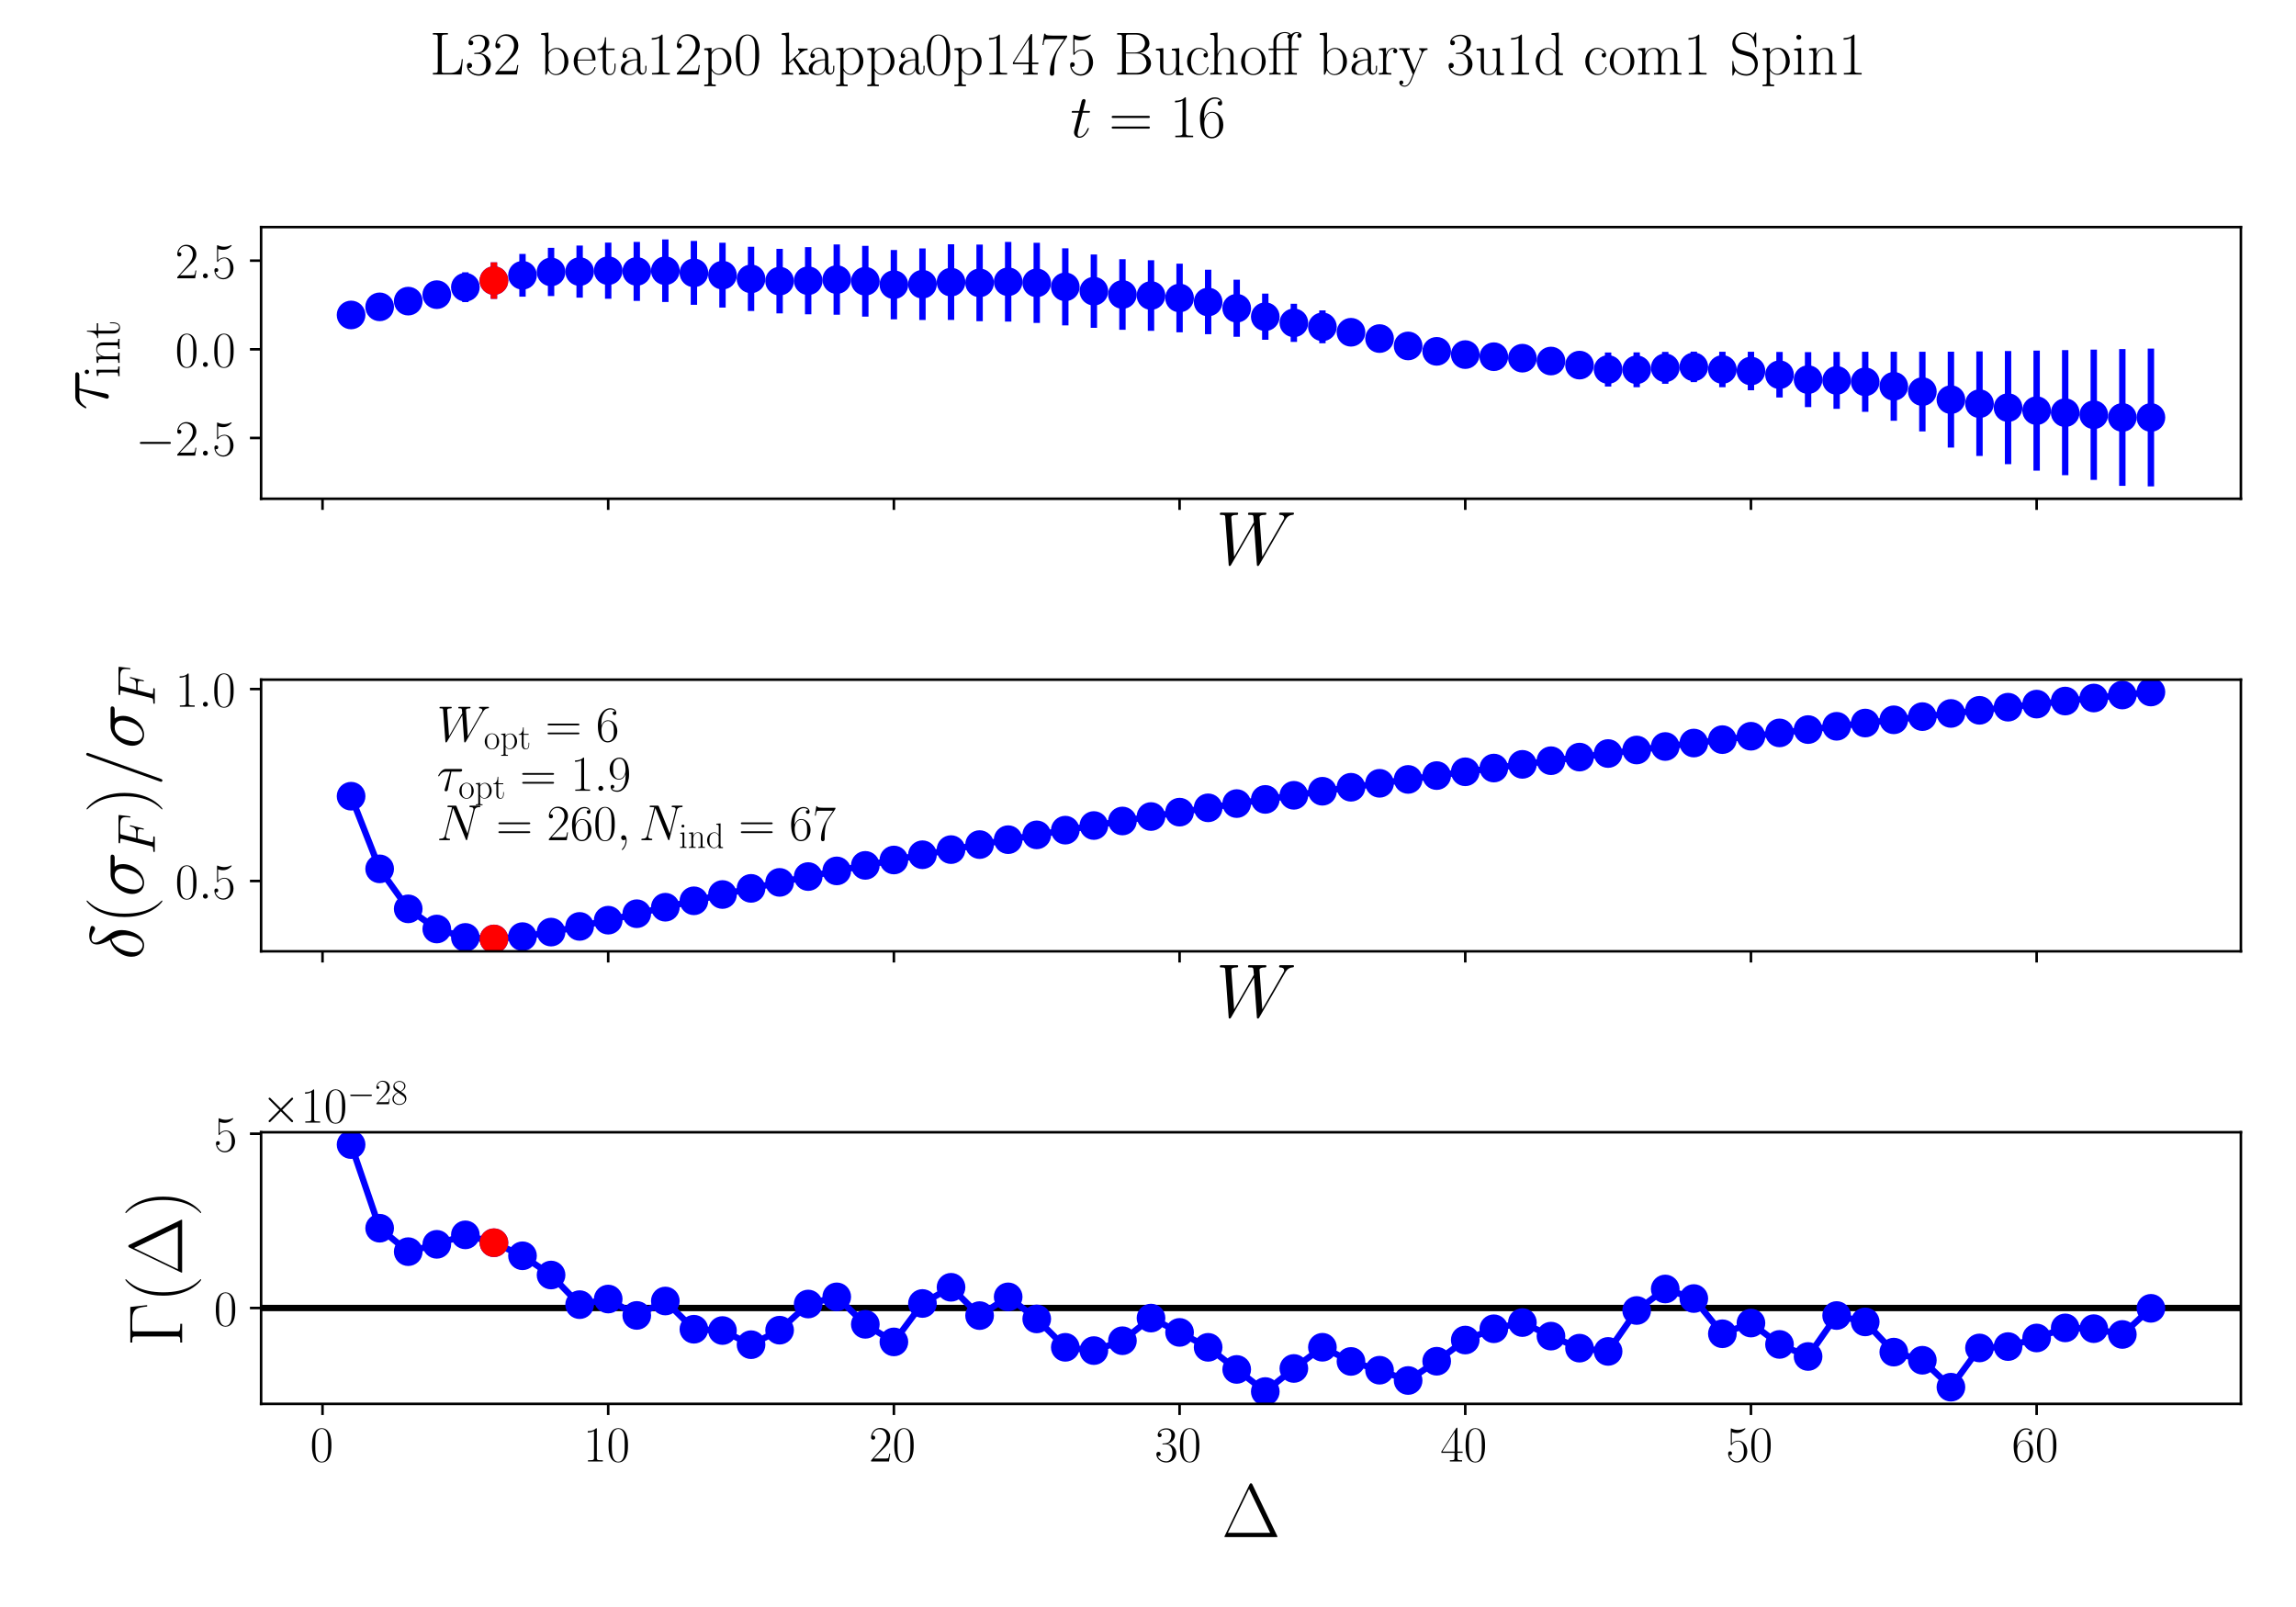<?xml version="1.0" encoding="utf-8" standalone="no"?>
<!DOCTYPE svg PUBLIC "-//W3C//DTD SVG 1.1//EN"
  "http://www.w3.org/Graphics/SVG/1.1/DTD/svg11.dtd">
<!-- Created with matplotlib (https://matplotlib.org/) -->
<svg height="504pt" version="1.1" viewBox="0 0 720 504" width="720pt" xmlns="http://www.w3.org/2000/svg" xmlns:xlink="http://www.w3.org/1999/xlink">
 <defs>
  <style type="text/css">*{stroke-linecap:butt;stroke-linejoin:round;}</style>
 </defs>
 <g id="figure_1">
  <g id="patch_1">
   <path d="M 0 504 
L 720 504 
L 720 0 
L 0 0 
z
" style="fill:#ffffff;"/>
  </g>
  <g id="axes_1">
   <g id="patch_2">
    <path d="M 81.877 156.422 
L 702.72 156.422 
L 702.72 71.225 
L 81.877 71.225 
z
" style="fill:#ffffff;"/>
   </g>
   <g id="matplotlib.axis_1">
    <g id="xtick_1">
     <g id="line2d_1">
      <defs>
       <path d="M 0 0 
L 0 3.5 
" id="m876102644b" style="stroke:#000000;stroke-width:0.8;"/>
      </defs>
      <g>
       <use style="stroke:#000000;stroke-width:0.8;" x="101.138" xlink:href="#m876102644b" y="156.422"/>
      </g>
     </g>
    </g>
    <g id="xtick_2">
     <g id="line2d_2">
      <g>
       <use style="stroke:#000000;stroke-width:0.8;" x="190.726" xlink:href="#m876102644b" y="156.422"/>
      </g>
     </g>
    </g>
    <g id="xtick_3">
     <g id="line2d_3">
      <g>
       <use style="stroke:#000000;stroke-width:0.8;" x="280.314" xlink:href="#m876102644b" y="156.422"/>
      </g>
     </g>
    </g>
    <g id="xtick_4">
     <g id="line2d_4">
      <g>
       <use style="stroke:#000000;stroke-width:0.8;" x="369.901" xlink:href="#m876102644b" y="156.422"/>
      </g>
     </g>
    </g>
    <g id="xtick_5">
     <g id="line2d_5">
      <g>
       <use style="stroke:#000000;stroke-width:0.8;" x="459.489" xlink:href="#m876102644b" y="156.422"/>
      </g>
     </g>
    </g>
    <g id="xtick_6">
     <g id="line2d_6">
      <g>
       <use style="stroke:#000000;stroke-width:0.8;" x="549.077" xlink:href="#m876102644b" y="156.422"/>
      </g>
     </g>
    </g>
    <g id="xtick_7">
     <g id="line2d_7">
      <g>
       <use style="stroke:#000000;stroke-width:0.8;" x="638.665" xlink:href="#m876102644b" y="156.422"/>
      </g>
     </g>
    </g>
    <g id="text_1">
     <!-- $W$ -->
     <g transform="translate(381.247 177.027)scale(0.24 -0.24)">
      <defs>
       <path d="M 90.297 56.969 
C 92.594 60.844 94.797 64.516 100.797 65.125 
C 101.703 65.219 102.594 65.312 102.594 66.906 
C 102.594 68 101.703 68 101.406 68 
C 101.203 68 100.5 68 93.906 68 
C 90.906 68 87.797 68 84.906 68 
C 84.297 68 83.094 68 83.094 66.031 
C 83.094 65.094 83.906 65 84.5 65 
C 86.5 65 89.703 64.406 89.703 61.328 
C 89.703 60.031 89.297 59.328 88.297 57.656 
L 61 10.125 
L 57.406 61.922 
C 57.406 63.109 58.5 65 64.094 65 
C 65.406 65 66.406 65 66.406 66.969 
C 66.406 68 65.406 68 64.906 68 
C 61.406 68 57.703 68 54.094 68 
L 48.906 68 
C 47.406 68 45.594 68 44.094 68 
C 43.5 68 42.297 68 42.297 66.031 
C 42.297 65 43 65 44.703 65 
C 49.297 65 49.297 64.891 49.703 58.938 
L 50 55.359 
L 24.094 10.125 
L 20.406 61.422 
C 20.406 62.531 20.406 65 27.203 65 
C 28.297 65 29.406 65 29.406 66.859 
C 29.406 68 28.5 68 27.906 68 
C 24.406 68 20.703 68 17.094 68 
L 11.906 68 
C 10.406 68 8.594 68 7.094 68 
C 6.5 68 5.297 68 5.297 66.031 
C 5.297 65 6.094 65 7.5 65 
C 12.203 65 12.297 64.391 12.5 61.219 
L 16.906 0.281 
C 17 -1.406 17.094 -2 18.297 -2 
C 19.297 -2 19.5 -1.609 20.406 -0.109 
L 50.203 51.672 
L 53.906 0.281 
C 54 -1.406 54.094 -2 55.297 -2 
C 56.297 -2 56.594 -1.5 57.406 -0.109 
z
" id="CMMI12-87"/>
      </defs>
      <use transform="scale(0.996)" xlink:href="#CMMI12-87"/>
     </g>
    </g>
   </g>
   <g id="matplotlib.axis_2">
    <g id="ytick_1">
     <g id="line2d_8">
      <defs>
       <path d="M 0 0 
L -3.5 0 
" id="m9b1c10b13a" style="stroke:#000000;stroke-width:0.8;"/>
      </defs>
      <g>
       <use style="stroke:#000000;stroke-width:0.8;" x="81.877" xlink:href="#m9b1c10b13a" y="137.355"/>
      </g>
     </g>
     <g id="text_2">
      <!-- $\mathdefault{−2.5}$ -->
      <g transform="translate(42.535 142.89)scale(0.16 -0.16)">
       <defs>
        <path d="M 65.906 23 
C 67.594 23 69.406 23 69.406 25 
C 69.406 27 67.594 27 65.906 27 
L 11.797 27 
C 10.094 27 8.297 27 8.297 25 
C 8.297 23 10.094 23 11.797 23 
z
" id="CMSY10-0"/>
        <path d="M 41.703 15.453 
L 39.906 15.453 
C 38.906 8.375 38.094 7.172 37.703 6.562 
C 37.203 5.766 30 5.766 28.594 5.766 
L 9.406 5.766 
C 13 9.672 20 16.75 28.5 24.953 
C 34.594 30.734 41.703 37.531 41.703 47.422 
C 41.703 59.219 32.297 66 21.797 66 
C 10.797 66 4.094 56.312 4.094 47.344 
C 4.094 43.438 7 42.938 8.203 42.938 
C 9.203 42.938 12.203 43.547 12.203 47.031 
C 12.203 50.109 9.594 51 8.203 51 
C 7.594 51 7 50.906 6.594 50.703 
C 8.5 59.219 14.297 63.406 20.406 63.406 
C 29.094 63.406 34.797 56.516 34.797 47.422 
C 34.797 38.734 29.703 31.25 24 24.75 
L 4.094 2.281 
L 4.094 0 
L 39.297 0 
z
" id="CMR17-50"/>
        <path d="M 18.406 4.797 
C 18.406 7.688 16 9.672 13.594 9.672 
C 10.703 9.672 8.703 7.281 8.703 4.891 
C 8.703 2 11.094 0 13.5 0 
C 16.406 0 18.406 2.391 18.406 4.797 
z
" id="CMMI12-58"/>
        <path d="M 11.406 57.688 
C 12.406 57.281 16.5 56 20.703 56 
C 30 56 35.094 61.109 38 64.062 
C 38 64.953 38 65.5 37.406 65.5 
C 37.297 65.5 37.094 65.5 36.297 65.047 
C 32.797 63.406 28.703 62.078 23.703 62.078 
C 20.703 62.078 16.203 62.484 11.297 64.672 
C 10.203 65.172 10 65.172 9.906 65.172 
C 9.406 65.172 9.297 65.062 9.297 63.078 
L 9.297 34.422 
C 9.297 32.641 9.297 32.141 10.297 32.141 
C 10.797 32.141 11 32.344 11.5 33.031 
C 14.703 37.516 19.094 39.406 24.094 39.406 
C 27.594 39.406 35.094 37.219 35.094 20.141 
C 35.094 16.953 35.094 11.172 32.094 6.578 
C 29.594 2.484 25.703 0.391 21.406 0.391 
C 14.797 0.391 8.094 5 6.297 12.719 
C 6.703 12.609 7.5 12.422 7.906 12.422 
C 9.203 12.422 11.703 13.125 11.703 16.219 
C 11.703 18.906 9.797 20 7.906 20 
C 5.594 20 4.094 18.594 4.094 15.797 
C 4.094 7.094 11 -2 21.594 -2 
C 31.906 -2 41.703 6.875 41.703 19.75 
C 41.703 31.719 33.906 41 24.203 41 
C 19.094 41 14.797 39.109 11.406 35.531 
z
" id="CMR17-53"/>
       </defs>
       <use transform="scale(0.996)" xlink:href="#CMSY10-0"/>
       <use transform="translate(77.487 0)scale(0.996)" xlink:href="#CMR17-50"/>
       <use transform="translate(123.178 0)scale(0.996)" xlink:href="#CMMI12-58"/>
       <use transform="translate(150.275 0)scale(0.996)" xlink:href="#CMR17-53"/>
      </g>
     </g>
    </g>
    <g id="ytick_2">
     <g id="line2d_9">
      <g>
       <use style="stroke:#000000;stroke-width:0.8;" x="81.877" xlink:href="#m9b1c10b13a" y="109.55"/>
      </g>
     </g>
     <g id="text_3">
      <!-- $\mathdefault{0.0}$ -->
      <g transform="translate(54.933 115.085)scale(0.16 -0.16)">
       <defs>
        <path d="M 42 31.641 
C 42 37.75 41.906 48.125 37.703 56.109 
C 34 63.109 28.094 65.594 22.906 65.594 
C 18.094 65.594 12 63.406 8.203 56.203 
C 4.203 48.719 3.797 39.438 3.797 31.641 
C 3.797 25.953 3.906 17.281 7 9.672 
C 11.297 -0.609 19 -2 22.906 -2 
C 27.5 -2 34.5 -0.109 38.594 9.375 
C 41.594 16.281 42 24.359 42 31.641 
z
M 22.906 -0.406 
C 16.5 -0.406 12.703 5.078 11.297 12.688 
C 10.203 18.562 10.203 27.156 10.203 32.75 
C 10.203 40.438 10.203 46.828 11.5 52.922 
C 13.406 61.391 19 64 22.906 64 
C 27 64 32.297 61.297 34.203 53.125 
C 35.5 47.438 35.594 40.734 35.594 32.75 
C 35.594 26.25 35.594 18.266 34.406 12.375 
C 32.297 1.484 26.406 -0.406 22.906 -0.406 
z
" id="CMR17-48"/>
       </defs>
       <use transform="scale(0.996)" xlink:href="#CMR17-48"/>
       <use transform="translate(45.69 0)scale(0.996)" xlink:href="#CMMI12-58"/>
       <use transform="translate(72.788 0)scale(0.996)" xlink:href="#CMR17-48"/>
      </g>
     </g>
    </g>
    <g id="ytick_3">
     <g id="line2d_10">
      <g>
       <use style="stroke:#000000;stroke-width:0.8;" x="81.877" xlink:href="#m9b1c10b13a" y="81.745"/>
      </g>
     </g>
     <g id="text_4">
      <!-- $\mathdefault{2.5}$ -->
      <g transform="translate(54.933 87.28)scale(0.16 -0.16)">
       <use transform="scale(0.996)" xlink:href="#CMR17-50"/>
       <use transform="translate(45.69 0)scale(0.996)" xlink:href="#CMMI12-58"/>
       <use transform="translate(72.788 0)scale(0.996)" xlink:href="#CMR17-53"/>
      </g>
     </g>
    </g>
    <g id="text_5">
     <!-- $\tau_{\mathrm{int}}$ -->
     <g transform="translate(33.884 128.695)rotate(-90)scale(0.24 -0.24)">
      <defs>
       <path d="M 28.703 37.625 
L 45.297 37.625 
C 46.594 37.625 49.906 37.625 49.906 40.812 
C 49.906 43 48 43 46.203 43 
L 18.703 43 
C 16.406 43 13 43 8.406 38.125 
C 5.797 35.234 2.594 29.953 2.594 29.359 
C 2.594 28.766 3.094 28.562 3.703 28.562 
C 4.406 28.562 4.5 28.859 5 29.453 
C 10.203 37.625 15.406 37.625 17.906 37.625 
L 26.203 37.625 
L 15.797 3.484 
C 15.297 1.984 15.297 1.781 15.297 1.484 
C 15.297 0.391 16 -1 18 -1 
C 21.094 -1 21.594 1.688 21.906 3.172 
z
" id="CMMI12-28"/>
       <path d="M 15.5 61.078 
C 15.5 63.266 13.703 65.156 11.406 65.156 
C 9.203 65.156 7.297 63.375 7.297 61.078 
C 7.297 58.891 9.094 57 11.406 57 
C 13.594 57 15.5 58.797 15.5 61.078 
z
M 3.797 42.281 
L 3.797 39.703 
C 9.406 39.703 10.203 39.094 10.203 34.328 
L 10.203 6.672 
C 10.203 2.875 9.797 2.391 3.406 2.391 
L 3.406 -0.203 
C 5.797 0 10.094 0 12.594 0 
C 15 0 19.094 0 21.406 -0.203 
L 21.406 2.391 
C 15.5 2.391 15.297 2.984 15.297 6.562 
L 15.297 43.375 
z
" id="CMR17-105"/>
       <path d="M 41.5 30.203 
C 41.5 35.297 40.5 43.594 28.703 43.594 
C 20.797 43.594 16.703 37.5 15.203 33.5 
L 15.094 33.5 
L 15.094 43.594 
L 3.297 42.5 
L 3.297 39.906 
C 9.203 39.906 10.094 39.297 10.094 34.5 
L 10.094 6.688 
C 10.094 2.875 9.703 2.391 3.297 2.391 
L 3.297 -0.203 
C 5.703 0 10.094 0 12.703 0 
C 15.297 0 19.797 0 22.203 -0.203 
L 22.203 2.391 
C 15.797 2.391 15.406 2.781 15.406 6.688 
L 15.406 25.906 
C 15.406 35.109 21 42 28 42 
C 35.406 42 36.203 35.406 36.203 30.594 
L 36.203 6.688 
C 36.203 2.875 35.797 2.391 29.406 2.391 
L 29.406 -0.203 
C 31.797 0 36.203 0 38.797 0 
C 41.406 0 45.906 0 48.297 -0.203 
L 48.297 2.391 
C 41.906 2.391 41.5 2.781 41.5 6.688 
z
" id="CMR17-110"/>
       <path d="M 15.094 40 
L 29.094 40 
L 29.094 42.578 
L 15.094 42.578 
L 15.094 61 
L 13.297 61 
C 13.094 50.703 9.594 41.688 1.094 41.688 
L 1.094 40 
L 9.797 40 
L 9.797 12.047 
C 9.797 10.156 9.797 -1 21.406 -1 
C 27.297 -1 30.703 4.781 30.703 12.141 
L 30.703 17.812 
L 28.906 17.812 
L 28.906 12.234 
C 28.906 5.375 26.203 0.797 22 0.797 
C 19.094 0.797 15.094 2.781 15.094 11.844 
z
" id="CMR17-116"/>
      </defs>
      <use transform="scale(0.996)" xlink:href="#CMMI12-28"/>
      <use transform="translate(42.364 -14.944)scale(0.697)" xlink:href="#CMR17-105"/>
      <use transform="translate(59.773 -14.944)scale(0.697)" xlink:href="#CMR17-110"/>
      <use transform="translate(93.578 -14.944)scale(0.697)" xlink:href="#CMR17-116"/>
     </g>
    </g>
   </g>
   <g id="LineCollection_1">
    <path clip-path="url(#pef3fe3f468)" d="M 110.097 99.755 
L 110.097 97.807 
" style="fill:none;stroke:#0000ff;stroke-width:2;"/>
    <path clip-path="url(#pef3fe3f468)" d="M 119.056 98.123 
L 119.056 94.353 
" style="fill:none;stroke:#0000ff;stroke-width:2;"/>
    <path clip-path="url(#pef3fe3f468)" d="M 128.014 97.184 
L 128.014 91.699 
" style="fill:none;stroke:#0000ff;stroke-width:2;"/>
    <path clip-path="url(#pef3fe3f468)" d="M 136.973 96.068 
L 136.973 88.755 
" style="fill:none;stroke:#0000ff;stroke-width:2;"/>
    <path clip-path="url(#pef3fe3f468)" d="M 145.932 94.757 
L 145.932 85.404 
" style="fill:none;stroke:#0000ff;stroke-width:2;"/>
    <path clip-path="url(#pef3fe3f468)" d="M 154.891 93.709 
L 154.891 82.291 
" style="fill:none;stroke:#0000ff;stroke-width:2;"/>
    <path clip-path="url(#pef3fe3f468)" d="M 163.85 93.034 
L 163.85 79.636 
" style="fill:none;stroke:#0000ff;stroke-width:2;"/>
    <path clip-path="url(#pef3fe3f468)" d="M 172.808 92.849 
L 172.808 77.718 
" style="fill:none;stroke:#0000ff;stroke-width:2;"/>
    <path clip-path="url(#pef3fe3f468)" d="M 181.767 93.349 
L 181.767 77.003 
" style="fill:none;stroke:#0000ff;stroke-width:2;"/>
    <path clip-path="url(#pef3fe3f468)" d="M 190.726 93.692 
L 190.726 76.086 
" style="fill:none;stroke:#0000ff;stroke-width:2;"/>
    <path clip-path="url(#pef3fe3f468)" d="M 199.685 94.366 
L 199.685 75.885 
" style="fill:none;stroke:#0000ff;stroke-width:2;"/>
    <path clip-path="url(#pef3fe3f468)" d="M 208.643 94.706 
L 208.643 75.098 
" style="fill:none;stroke:#0000ff;stroke-width:2;"/>
    <path clip-path="url(#pef3fe3f468)" d="M 217.602 95.593 
L 217.602 75.563 
" style="fill:none;stroke:#0000ff;stroke-width:2;"/>
    <path clip-path="url(#pef3fe3f468)" d="M 226.561 96.456 
L 226.561 76.134 
" style="fill:none;stroke:#0000ff;stroke-width:2;"/>
    <path clip-path="url(#pef3fe3f468)" d="M 235.52 97.534 
L 235.52 77.392 
" style="fill:none;stroke:#0000ff;stroke-width:2;"/>
    <path clip-path="url(#pef3fe3f468)" d="M 244.479 98.294 
L 244.479 78.044 
" style="fill:none;stroke:#0000ff;stroke-width:2;"/>
    <path clip-path="url(#pef3fe3f468)" d="M 253.437 98.567 
L 253.437 77.516 
" style="fill:none;stroke:#0000ff;stroke-width:2;"/>
    <path clip-path="url(#pef3fe3f468)" d="M 262.396 98.713 
L 262.396 76.658 
" style="fill:none;stroke:#0000ff;stroke-width:2;"/>
    <path clip-path="url(#pef3fe3f468)" d="M 271.355 99.306 
L 271.355 77.103 
" style="fill:none;stroke:#0000ff;stroke-width:2;"/>
    <path clip-path="url(#pef3fe3f468)" d="M 280.314 100.148 
L 280.314 78.42 
" style="fill:none;stroke:#0000ff;stroke-width:2;"/>
    <path clip-path="url(#pef3fe3f468)" d="M 289.272 100.366 
L 289.272 77.912 
" style="fill:none;stroke:#0000ff;stroke-width:2;"/>
    <path clip-path="url(#pef3fe3f468)" d="M 298.231 100.342 
L 298.231 76.614 
" style="fill:none;stroke:#0000ff;stroke-width:2;"/>
    <path clip-path="url(#pef3fe3f468)" d="M 307.19 100.735 
L 307.19 76.704 
" style="fill:none;stroke:#0000ff;stroke-width:2;"/>
    <path clip-path="url(#pef3fe3f468)" d="M 316.149 100.855 
L 316.149 75.872 
" style="fill:none;stroke:#0000ff;stroke-width:2;"/>
    <path clip-path="url(#pef3fe3f468)" d="M 325.108 101.275 
L 325.108 76.147 
" style="fill:none;stroke:#0000ff;stroke-width:2;"/>
    <path clip-path="url(#pef3fe3f468)" d="M 334.066 102.047 
L 334.066 77.879 
" style="fill:none;stroke:#0000ff;stroke-width:2;"/>
    <path clip-path="url(#pef3fe3f468)" d="M 343.025 102.818 
L 343.025 79.819 
" style="fill:none;stroke:#0000ff;stroke-width:2;"/>
    <path clip-path="url(#pef3fe3f468)" d="M 351.984 103.43 
L 351.984 81.292 
" style="fill:none;stroke:#0000ff;stroke-width:2;"/>
    <path clip-path="url(#pef3fe3f468)" d="M 360.943 103.75 
L 360.943 81.614 
" style="fill:none;stroke:#0000ff;stroke-width:2;"/>
    <path clip-path="url(#pef3fe3f468)" d="M 369.901 104.217 
L 369.901 82.7 
" style="fill:none;stroke:#0000ff;stroke-width:2;"/>
    <path clip-path="url(#pef3fe3f468)" d="M 378.86 104.82 
L 378.86 84.602 
" style="fill:none;stroke:#0000ff;stroke-width:2;"/>
    <path clip-path="url(#pef3fe3f468)" d="M 387.819 105.613 
L 387.819 87.721 
" style="fill:none;stroke:#0000ff;stroke-width:2;"/>
    <path clip-path="url(#pef3fe3f468)" d="M 396.778 106.565 
L 396.778 92.091 
" style="fill:none;stroke:#0000ff;stroke-width:2;"/>
    <path clip-path="url(#pef3fe3f468)" d="M 405.737 107.232 
L 405.737 95.275 
" style="fill:none;stroke:#0000ff;stroke-width:2;"/>
    <path clip-path="url(#pef3fe3f468)" d="M 414.695 107.664 
L 414.695 97.343 
" style="fill:none;stroke:#0000ff;stroke-width:2;"/>
    <path clip-path="url(#pef3fe3f468)" d="M 423.654 108.184 
L 423.654 100.227 
" style="fill:none;stroke:#0000ff;stroke-width:2;"/>
    <path clip-path="url(#pef3fe3f468)" d="M 432.613 108.731 
L 432.613 103.642 
" style="fill:none;stroke:#0000ff;stroke-width:2;"/>
    <path clip-path="url(#pef3fe3f468)" d="M 441.572 109.306 
L 441.572 107.685 
" style="fill:none;stroke:#0000ff;stroke-width:2;"/>
    <path clip-path="url(#pef3fe3f468)" d="M 450.53 109.691 
L 450.53 110.691 
" style="fill:none;stroke:#0000ff;stroke-width:2;"/>
    <path clip-path="url(#pef3fe3f468)" d="M 459.489 109.897 
L 459.489 112.524 
" style="fill:none;stroke:#0000ff;stroke-width:2;"/>
    <path clip-path="url(#pef3fe3f468)" d="M 468.448 110.012 
L 468.448 113.731 
" style="fill:none;stroke:#0000ff;stroke-width:2;"/>
    <path clip-path="url(#pef3fe3f468)" d="M 477.407 110.076 
L 477.407 114.593 
" style="fill:none;stroke:#0000ff;stroke-width:2;"/>
    <path clip-path="url(#pef3fe3f468)" d="M 486.366 110.208 
L 486.366 116.252 
" style="fill:none;stroke:#0000ff;stroke-width:2;"/>
    <path clip-path="url(#pef3fe3f468)" d="M 495.324 110.385 
L 495.324 118.632 
" style="fill:none;stroke:#0000ff;stroke-width:2;"/>
    <path clip-path="url(#pef3fe3f468)" d="M 504.283 110.553 
L 504.283 121.23 
" style="fill:none;stroke:#0000ff;stroke-width:2;"/>
    <path clip-path="url(#pef3fe3f468)" d="M 513.242 110.506 
L 513.242 121.433 
" style="fill:none;stroke:#0000ff;stroke-width:2;"/>
    <path clip-path="url(#pef3fe3f468)" d="M 522.201 110.366 
L 522.201 120.36 
" style="fill:none;stroke:#0000ff;stroke-width:2;"/>
    <path clip-path="url(#pef3fe3f468)" d="M 531.159 110.276 
L 531.159 119.845 
" style="fill:none;stroke:#0000ff;stroke-width:2;"/>
    <path clip-path="url(#pef3fe3f468)" d="M 540.118 110.324 
L 540.118 121.437 
" style="fill:none;stroke:#0000ff;stroke-width:2;"/>
    <path clip-path="url(#pef3fe3f468)" d="M 549.077 110.321 
L 549.077 122.399 
" style="fill:none;stroke:#0000ff;stroke-width:2;"/>
    <path clip-path="url(#pef3fe3f468)" d="M 558.036 110.377 
L 558.036 124.663 
" style="fill:none;stroke:#0000ff;stroke-width:2;"/>
    <path clip-path="url(#pef3fe3f468)" d="M 566.995 110.444 
L 566.995 127.683 
" style="fill:none;stroke:#0000ff;stroke-width:2;"/>
    <path clip-path="url(#pef3fe3f468)" d="M 575.953 110.382 
L 575.953 128.223 
" style="fill:none;stroke:#0000ff;stroke-width:2;"/>
    <path clip-path="url(#pef3fe3f468)" d="M 584.912 110.332 
L 584.912 129.159 
" style="fill:none;stroke:#0000ff;stroke-width:2;"/>
    <path clip-path="url(#pef3fe3f468)" d="M 593.871 110.331 
L 593.871 131.969 
" style="fill:none;stroke:#0000ff;stroke-width:2;"/>
    <path clip-path="url(#pef3fe3f468)" d="M 602.83 110.318 
L 602.83 135.31 
" style="fill:none;stroke:#0000ff;stroke-width:2;"/>
    <path clip-path="url(#pef3fe3f468)" d="M 611.788 110.306 
L 611.788 140.365 
" style="fill:none;stroke:#0000ff;stroke-width:2;"/>
    <path clip-path="url(#pef3fe3f468)" d="M 620.747 110.215 
L 620.747 143.002 
" style="fill:none;stroke:#0000ff;stroke-width:2;"/>
    <path clip-path="url(#pef3fe3f468)" d="M 629.706 110.101 
L 629.706 145.573 
" style="fill:none;stroke:#0000ff;stroke-width:2;"/>
    <path clip-path="url(#pef3fe3f468)" d="M 638.665 109.964 
L 638.665 147.618 
" style="fill:none;stroke:#0000ff;stroke-width:2;"/>
    <path clip-path="url(#pef3fe3f468)" d="M 647.624 109.814 
L 647.624 149.035 
" style="fill:none;stroke:#0000ff;stroke-width:2;"/>
    <path clip-path="url(#pef3fe3f468)" d="M 656.582 109.654 
L 656.582 150.51 
" style="fill:none;stroke:#0000ff;stroke-width:2;"/>
    <path clip-path="url(#pef3fe3f468)" d="M 665.541 109.481 
L 665.541 152.367 
" style="fill:none;stroke:#0000ff;stroke-width:2;"/>
    <path clip-path="url(#pef3fe3f468)" d="M 674.5 109.317 
L 674.5 152.55 
" style="fill:none;stroke:#0000ff;stroke-width:2;"/>
   </g>
   <g id="LineCollection_2">
    <path clip-path="url(#pef3fe3f468)" d="M 154.891 93.709 
L 154.891 82.291 
" style="fill:none;stroke:#ff0000;stroke-width:2;"/>
   </g>
   <g id="line2d_11">
    <defs>
     <path d="M 0 4 
C 1.061 4 2.078 3.579 2.828 2.828 
C 3.579 2.078 4 1.061 4 0 
C 4 -1.061 3.579 -2.078 2.828 -2.828 
C 2.078 -3.579 1.061 -4 0 -4 
C -1.061 -4 -2.078 -3.579 -2.828 -2.828 
C -3.579 -2.078 -4 -1.061 -4 0 
C -4 1.061 -3.579 2.078 -2.828 2.828 
C -2.078 3.579 -1.061 4 0 4 
z
" id="m16fb44808d" style="stroke:#0000ff;"/>
    </defs>
    <g clip-path="url(#pef3fe3f468)">
     <use style="fill:#0000ff;stroke:#0000ff;" x="110.097" xlink:href="#m16fb44808d" y="98.781"/>
     <use style="fill:#0000ff;stroke:#0000ff;" x="119.056" xlink:href="#m16fb44808d" y="96.238"/>
     <use style="fill:#0000ff;stroke:#0000ff;" x="128.014" xlink:href="#m16fb44808d" y="94.442"/>
     <use style="fill:#0000ff;stroke:#0000ff;" x="136.973" xlink:href="#m16fb44808d" y="92.412"/>
     <use style="fill:#0000ff;stroke:#0000ff;" x="145.932" xlink:href="#m16fb44808d" y="90.081"/>
     <use style="fill:#0000ff;stroke:#0000ff;" x="154.891" xlink:href="#m16fb44808d" y="88"/>
     <use style="fill:#0000ff;stroke:#0000ff;" x="163.85" xlink:href="#m16fb44808d" y="86.335"/>
     <use style="fill:#0000ff;stroke:#0000ff;" x="172.808" xlink:href="#m16fb44808d" y="85.283"/>
     <use style="fill:#0000ff;stroke:#0000ff;" x="181.767" xlink:href="#m16fb44808d" y="85.176"/>
     <use style="fill:#0000ff;stroke:#0000ff;" x="190.726" xlink:href="#m16fb44808d" y="84.889"/>
     <use style="fill:#0000ff;stroke:#0000ff;" x="199.685" xlink:href="#m16fb44808d" y="85.125"/>
     <use style="fill:#0000ff;stroke:#0000ff;" x="208.643" xlink:href="#m16fb44808d" y="84.902"/>
     <use style="fill:#0000ff;stroke:#0000ff;" x="217.602" xlink:href="#m16fb44808d" y="85.578"/>
     <use style="fill:#0000ff;stroke:#0000ff;" x="226.561" xlink:href="#m16fb44808d" y="86.295"/>
     <use style="fill:#0000ff;stroke:#0000ff;" x="235.52" xlink:href="#m16fb44808d" y="87.463"/>
     <use style="fill:#0000ff;stroke:#0000ff;" x="244.479" xlink:href="#m16fb44808d" y="88.169"/>
     <use style="fill:#0000ff;stroke:#0000ff;" x="253.437" xlink:href="#m16fb44808d" y="88.041"/>
     <use style="fill:#0000ff;stroke:#0000ff;" x="262.396" xlink:href="#m16fb44808d" y="87.685"/>
     <use style="fill:#0000ff;stroke:#0000ff;" x="271.355" xlink:href="#m16fb44808d" y="88.204"/>
     <use style="fill:#0000ff;stroke:#0000ff;" x="280.314" xlink:href="#m16fb44808d" y="89.284"/>
     <use style="fill:#0000ff;stroke:#0000ff;" x="289.272" xlink:href="#m16fb44808d" y="89.139"/>
     <use style="fill:#0000ff;stroke:#0000ff;" x="298.231" xlink:href="#m16fb44808d" y="88.478"/>
     <use style="fill:#0000ff;stroke:#0000ff;" x="307.19" xlink:href="#m16fb44808d" y="88.72"/>
     <use style="fill:#0000ff;stroke:#0000ff;" x="316.149" xlink:href="#m16fb44808d" y="88.364"/>
     <use style="fill:#0000ff;stroke:#0000ff;" x="325.108" xlink:href="#m16fb44808d" y="88.711"/>
     <use style="fill:#0000ff;stroke:#0000ff;" x="334.066" xlink:href="#m16fb44808d" y="89.963"/>
     <use style="fill:#0000ff;stroke:#0000ff;" x="343.025" xlink:href="#m16fb44808d" y="91.319"/>
     <use style="fill:#0000ff;stroke:#0000ff;" x="351.984" xlink:href="#m16fb44808d" y="92.361"/>
     <use style="fill:#0000ff;stroke:#0000ff;" x="360.943" xlink:href="#m16fb44808d" y="92.682"/>
     <use style="fill:#0000ff;stroke:#0000ff;" x="369.901" xlink:href="#m16fb44808d" y="93.458"/>
     <use style="fill:#0000ff;stroke:#0000ff;" x="378.86" xlink:href="#m16fb44808d" y="94.711"/>
     <use style="fill:#0000ff;stroke:#0000ff;" x="387.819" xlink:href="#m16fb44808d" y="96.667"/>
     <use style="fill:#0000ff;stroke:#0000ff;" x="396.778" xlink:href="#m16fb44808d" y="99.328"/>
     <use style="fill:#0000ff;stroke:#0000ff;" x="405.737" xlink:href="#m16fb44808d" y="101.254"/>
     <use style="fill:#0000ff;stroke:#0000ff;" x="414.695" xlink:href="#m16fb44808d" y="102.503"/>
     <use style="fill:#0000ff;stroke:#0000ff;" x="423.654" xlink:href="#m16fb44808d" y="104.205"/>
     <use style="fill:#0000ff;stroke:#0000ff;" x="432.613" xlink:href="#m16fb44808d" y="106.186"/>
     <use style="fill:#0000ff;stroke:#0000ff;" x="441.572" xlink:href="#m16fb44808d" y="108.496"/>
     <use style="fill:#0000ff;stroke:#0000ff;" x="450.53" xlink:href="#m16fb44808d" y="110.191"/>
     <use style="fill:#0000ff;stroke:#0000ff;" x="459.489" xlink:href="#m16fb44808d" y="111.211"/>
     <use style="fill:#0000ff;stroke:#0000ff;" x="468.448" xlink:href="#m16fb44808d" y="111.872"/>
     <use style="fill:#0000ff;stroke:#0000ff;" x="477.407" xlink:href="#m16fb44808d" y="112.335"/>
     <use style="fill:#0000ff;stroke:#0000ff;" x="486.366" xlink:href="#m16fb44808d" y="113.23"/>
     <use style="fill:#0000ff;stroke:#0000ff;" x="495.324" xlink:href="#m16fb44808d" y="114.509"/>
     <use style="fill:#0000ff;stroke:#0000ff;" x="504.283" xlink:href="#m16fb44808d" y="115.891"/>
     <use style="fill:#0000ff;stroke:#0000ff;" x="513.242" xlink:href="#m16fb44808d" y="115.97"/>
     <use style="fill:#0000ff;stroke:#0000ff;" x="522.201" xlink:href="#m16fb44808d" y="115.363"/>
     <use style="fill:#0000ff;stroke:#0000ff;" x="531.159" xlink:href="#m16fb44808d" y="115.061"/>
     <use style="fill:#0000ff;stroke:#0000ff;" x="540.118" xlink:href="#m16fb44808d" y="115.881"/>
     <use style="fill:#0000ff;stroke:#0000ff;" x="549.077" xlink:href="#m16fb44808d" y="116.36"/>
     <use style="fill:#0000ff;stroke:#0000ff;" x="558.036" xlink:href="#m16fb44808d" y="117.52"/>
     <use style="fill:#0000ff;stroke:#0000ff;" x="566.995" xlink:href="#m16fb44808d" y="119.064"/>
     <use style="fill:#0000ff;stroke:#0000ff;" x="575.953" xlink:href="#m16fb44808d" y="119.303"/>
     <use style="fill:#0000ff;stroke:#0000ff;" x="584.912" xlink:href="#m16fb44808d" y="119.745"/>
     <use style="fill:#0000ff;stroke:#0000ff;" x="593.871" xlink:href="#m16fb44808d" y="121.15"/>
     <use style="fill:#0000ff;stroke:#0000ff;" x="602.83" xlink:href="#m16fb44808d" y="122.814"/>
     <use style="fill:#0000ff;stroke:#0000ff;" x="611.788" xlink:href="#m16fb44808d" y="125.336"/>
     <use style="fill:#0000ff;stroke:#0000ff;" x="620.747" xlink:href="#m16fb44808d" y="126.608"/>
     <use style="fill:#0000ff;stroke:#0000ff;" x="629.706" xlink:href="#m16fb44808d" y="127.837"/>
     <use style="fill:#0000ff;stroke:#0000ff;" x="638.665" xlink:href="#m16fb44808d" y="128.791"/>
     <use style="fill:#0000ff;stroke:#0000ff;" x="647.624" xlink:href="#m16fb44808d" y="129.424"/>
     <use style="fill:#0000ff;stroke:#0000ff;" x="656.582" xlink:href="#m16fb44808d" y="130.082"/>
     <use style="fill:#0000ff;stroke:#0000ff;" x="665.541" xlink:href="#m16fb44808d" y="130.924"/>
     <use style="fill:#0000ff;stroke:#0000ff;" x="674.5" xlink:href="#m16fb44808d" y="130.933"/>
    </g>
   </g>
   <g id="line2d_12">
    <defs>
     <path d="M 0 4 
C 1.061 4 2.078 3.579 2.828 2.828 
C 3.579 2.078 4 1.061 4 0 
C 4 -1.061 3.579 -2.078 2.828 -2.828 
C 2.078 -3.579 1.061 -4 0 -4 
C -1.061 -4 -2.078 -3.579 -2.828 -2.828 
C -3.579 -2.078 -4 -1.061 -4 0 
C -4 1.061 -3.579 2.078 -2.828 2.828 
C -2.078 3.579 -1.061 4 0 4 
z
" id="m54baafd81d" style="stroke:#ff0000;"/>
    </defs>
    <g clip-path="url(#pef3fe3f468)">
     <use style="fill:#ff0000;stroke:#ff0000;" x="154.891" xlink:href="#m54baafd81d" y="88"/>
    </g>
   </g>
   <g id="patch_3">
    <path d="M 81.877 156.422 
L 81.877 71.225 
" style="fill:none;stroke:#000000;stroke-linecap:square;stroke-linejoin:miter;stroke-width:0.8;"/>
   </g>
   <g id="patch_4">
    <path d="M 702.72 156.422 
L 702.72 71.225 
" style="fill:none;stroke:#000000;stroke-linecap:square;stroke-linejoin:miter;stroke-width:0.8;"/>
   </g>
   <g id="patch_5">
    <path d="M 81.877 156.422 
L 702.72 156.422 
" style="fill:none;stroke:#000000;stroke-linecap:square;stroke-linejoin:miter;stroke-width:0.8;"/>
   </g>
   <g id="patch_6">
    <path d="M 81.877 71.225 
L 702.72 71.225 
" style="fill:none;stroke:#000000;stroke-linecap:square;stroke-linejoin:miter;stroke-width:0.8;"/>
   </g>
  </g>
  <g id="axes_2">
   <g id="patch_7">
    <path d="M 81.877 298.359 
L 702.72 298.359 
L 702.72 213.162 
L 81.877 213.162 
z
" style="fill:#ffffff;"/>
   </g>
   <g id="matplotlib.axis_3">
    <g id="xtick_8">
     <g id="line2d_13">
      <g>
       <use style="stroke:#000000;stroke-width:0.8;" x="101.138" xlink:href="#m876102644b" y="298.359"/>
      </g>
     </g>
    </g>
    <g id="xtick_9">
     <g id="line2d_14">
      <g>
       <use style="stroke:#000000;stroke-width:0.8;" x="190.726" xlink:href="#m876102644b" y="298.359"/>
      </g>
     </g>
    </g>
    <g id="xtick_10">
     <g id="line2d_15">
      <g>
       <use style="stroke:#000000;stroke-width:0.8;" x="280.314" xlink:href="#m876102644b" y="298.359"/>
      </g>
     </g>
    </g>
    <g id="xtick_11">
     <g id="line2d_16">
      <g>
       <use style="stroke:#000000;stroke-width:0.8;" x="369.901" xlink:href="#m876102644b" y="298.359"/>
      </g>
     </g>
    </g>
    <g id="xtick_12">
     <g id="line2d_17">
      <g>
       <use style="stroke:#000000;stroke-width:0.8;" x="459.489" xlink:href="#m876102644b" y="298.359"/>
      </g>
     </g>
    </g>
    <g id="xtick_13">
     <g id="line2d_18">
      <g>
       <use style="stroke:#000000;stroke-width:0.8;" x="549.077" xlink:href="#m876102644b" y="298.359"/>
      </g>
     </g>
    </g>
    <g id="xtick_14">
     <g id="line2d_19">
      <g>
       <use style="stroke:#000000;stroke-width:0.8;" x="638.665" xlink:href="#m876102644b" y="298.359"/>
      </g>
     </g>
    </g>
    <g id="text_6">
     <!-- $W$ -->
     <g transform="translate(381.247 318.963)scale(0.24 -0.24)">
      <use transform="scale(0.996)" xlink:href="#CMMI12-87"/>
     </g>
    </g>
   </g>
   <g id="matplotlib.axis_4">
    <g id="ytick_4">
     <g id="line2d_20">
      <g>
       <use style="stroke:#000000;stroke-width:0.8;" x="81.877" xlink:href="#m9b1c10b13a" y="276.308"/>
      </g>
     </g>
     <g id="text_7">
      <!-- $\mathdefault{0.5}$ -->
      <g transform="translate(54.933 281.843)scale(0.16 -0.16)">
       <use transform="scale(0.996)" xlink:href="#CMR17-48"/>
       <use transform="translate(45.69 0)scale(0.996)" xlink:href="#CMMI12-58"/>
       <use transform="translate(72.788 0)scale(0.996)" xlink:href="#CMR17-53"/>
      </g>
     </g>
    </g>
    <g id="ytick_5">
     <g id="line2d_21">
      <g>
       <use style="stroke:#000000;stroke-width:0.8;" x="81.877" xlink:href="#m9b1c10b13a" y="216.105"/>
      </g>
     </g>
     <g id="text_8">
      <!-- $\mathdefault{1.0}$ -->
      <g transform="translate(54.933 221.639)scale(0.16 -0.16)">
       <defs>
        <path d="M 26.594 63.406 
C 26.594 65.5 26.5 65.5 25.094 65.5 
C 21.203 61.188 15.297 59.797 9.703 59.797 
C 9.406 59.797 8.906 59.797 8.797 59.5 
C 8.703 59.297 8.703 59.094 8.703 57 
C 11.797 57 17 57.594 21 59.984 
L 21 7.203 
C 21 3.688 20.797 2.5 12.203 2.5 
L 9.203 2.5 
L 9.203 0 
C 14 0 19 0 23.797 0 
C 28.594 0 33.594 0 38.406 0 
L 38.406 2.5 
L 35.406 2.5 
C 26.797 2.5 26.594 3.594 26.594 7.156 
z
" id="CMR17-49"/>
       </defs>
       <use transform="scale(0.996)" xlink:href="#CMR17-49"/>
       <use transform="translate(45.69 0)scale(0.996)" xlink:href="#CMMI12-58"/>
       <use transform="translate(72.788 0)scale(0.996)" xlink:href="#CMR17-48"/>
      </g>
     </g>
    </g>
    <g id="text_9">
     <!-- $\delta(\sigma_F)/\sigma_F$ -->
     <g transform="translate(44.956 301.017)rotate(-90)scale(0.24 -0.24)">
      <defs>
       <path d="M 26 43.672 
C 13.203 40.578 4 27.312 4 15.641 
C 4 4.984 11.203 -1 19.203 -1 
C 31 -1 39 15.156 39 28.406 
C 39 37.375 34.797 42.875 32.297 46.156 
C 28.594 50.844 22.594 58.531 22.594 63.312 
C 22.594 65.016 23.906 68 28.297 68 
C 31.406 68 33.297 66.906 36.297 65.203 
C 37.203 64.594 39.5 63.312 40.797 63.312 
C 42.906 63.312 44.406 65.391 44.406 66.984 
C 44.406 68.891 42.906 69.188 39.406 69.984 
C 34.703 70.984 33.297 70.984 31.594 70.984 
C 29.906 70.984 20.094 70.984 20.094 60.812 
C 20.094 55.922 22.594 50.25 26 43.672 
z
M 27.094 41.703 
C 30.906 33.828 32.406 30.844 32.406 24.375 
C 32.406 16.609 28.203 0.984 19.297 0.984 
C 15.406 0.984 9.797 3.578 9.797 12.828 
C 9.797 19.297 13.5 38.109 27.094 41.703 
z
" id="CMMI12-14"/>
       <path d="M 30.594 -24.391 
C 30.594 -24.297 30.594 -24.094 30.297 -23.797 
C 25.703 -19.125 13.406 -6.359 13.406 24.703 
C 13.406 55.766 25.5 68.422 30.406 73.391 
C 30.406 73.5 30.594 73.703 30.594 74 
C 30.594 74.297 30.297 74.5 29.906 74.5 
C 28.797 74.5 20.297 67.125 15.406 56.156 
C 10.406 45.109 9 34.359 9 24.812 
C 9 17.625 9.703 5.484 15.703 -7.359 
C 20.5 -17.734 28.703 -25 29.906 -25 
C 30.406 -25 30.594 -24.797 30.594 -24.391 
z
" id="CMR17-40"/>
       <path d="M 50.797 37.625 
C 52.094 37.625 55.406 37.625 55.406 40.812 
C 55.406 43 53.5 43 51.703 43 
L 29.594 43 
C 14.594 43 3.797 26.344 3.797 14.562 
C 3.797 6.094 9.297 -1 18.297 -1 
C 30.094 -1 43 11.672 43 26.641 
C 43 30.531 42.094 34.312 39.703 37.625 
z
M 18.406 1 
C 13.297 1 9.594 4.891 9.594 11.781 
C 9.594 17.766 13.203 37.625 27.906 37.625 
C 32.203 37.625 37 35.531 37 27.828 
C 37 24.344 35.406 15.953 31.906 10.188 
C 28.297 4.297 22.906 1 18.406 1 
z
" id="CMMI12-27"/>
       <path d="M 29.703 32.109 
L 39.297 32.109 
C 46.906 32.109 47.5 30.406 47.5 27.516 
C 47.5 26.219 47.297 24.828 46.797 22.625 
C 46.594 22.234 46.5 21.734 46.5 21.531 
C 46.5 20.828 46.906 20.438 47.594 20.438 
C 48.406 20.438 48.5 20.828 48.906 22.422 
L 54.703 45.859 
C 54.703 46.266 54.406 46.859 53.703 46.859 
C 52.797 46.859 52.703 46.469 52.297 44.734 
C 50.203 37.125 48.203 35 39.5 35 
L 30.406 35 
L 36.906 61.344 
C 37.797 64.906 38 64.906 42.094 64.906 
L 55.5 64.906 
C 68 64.906 69.797 61.219 69.797 54.125 
C 69.797 53.531 69.797 51.328 69.5 48.734 
C 69.406 48.344 69.203 47.047 69.203 46.641 
C 69.203 45.844 69.703 45.547 70.297 45.547 
C 71 45.547 71.406 45.953 71.594 47.734 
L 73.703 65.219 
C 73.703 65.547 73.906 66.609 73.906 66.828 
C 73.906 68 73 68 71.203 68 
L 23.797 68 
C 21.906 68 20.906 68 20.906 66.078 
C 20.906 64.906 21.594 64.906 23.297 64.906 
C 29.5 64.906 29.5 64.266 29.5 63.281 
C 29.5 62.781 29.406 62.375 29.094 61.281 
L 15.594 7.391 
C 14.703 3.891 14.5 2.891 7.5 2.891 
C 5.594 2.891 4.594 2.891 4.594 1.094 
C 4.594 0 5.5 0 6.094 0 
C 8 0 10 0 11.906 0 
L 24.906 0 
C 27.094 0 29.5 0 31.703 0 
C 32.594 0 33.797 0 33.797 1.797 
C 33.797 2.891 33.203 2.891 31 2.891 
C 23.094 2.891 22.906 3.578 22.906 5.062 
C 22.906 5.562 23.094 6.344 23.297 7.016 
z
" id="CMMI12-70"/>
       <path d="M 26.297 24.703 
C 26.297 31.875 25.594 44.016 19.594 56.859 
C 14.797 67.234 6.594 74.5 5.406 74.5 
C 5.094 74.5 4.703 74.391 4.703 73.891 
C 4.703 73.703 4.797 73.594 4.906 73.391 
C 9.703 68.406 21.906 55.75 21.906 24.75 
C 21.906 -6.359 9.797 -19.016 4.906 -24.016 
C 4.797 -24.203 4.703 -24.312 4.703 -24.5 
C 4.703 -25 5.094 -25 5.406 -25 
C 6.5 -25 15 -17.625 19.906 -6.656 
C 24.906 4.391 26.297 15.141 26.297 24.703 
z
" id="CMR17-41"/>
       <path d="M 42.906 71.281 
C 42.906 71.391 43.5 72.906 43.5 73.094 
C 43.5 74.297 42.5 75 41.703 75 
C 41.203 75 40.297 75 39.5 72.797 
L 6 -21.297 
C 6 -21.406 5.406 -22.891 5.406 -23.094 
C 5.406 -24.297 6.406 -25 7.203 -25 
C 7.797 -25 8.703 -24.891 9.406 -22.797 
z
" id="CMMI12-61"/>
      </defs>
      <use transform="scale(0.996)" xlink:href="#CMMI12-14"/>
      <use transform="translate(46.941 0)scale(0.996)" xlink:href="#CMR17-40"/>
      <use transform="translate(82.222 0)scale(0.996)" xlink:href="#CMMI12-27"/>
      <use transform="translate(137.668 -14.944)scale(0.697)" xlink:href="#CMMI12-70"/>
      <use transform="translate(191.853 0)scale(0.996)" xlink:href="#CMR17-41"/>
      <use transform="translate(227.134 0)scale(0.996)" xlink:href="#CMMI12-61"/>
      <use transform="translate(275.909 0)scale(0.996)" xlink:href="#CMMI12-27"/>
      <use transform="translate(331.354 -14.944)scale(0.697)" xlink:href="#CMMI12-70"/>
     </g>
    </g>
   </g>
   <g id="line2d_22">
    <path clip-path="url(#p81034abaaa)" d="M 110.097 249.713 
L 119.056 272.499 
L 128.014 285.044 
L 136.973 291.363 
L 145.932 293.997 
L 154.891 294.486 
L 163.85 293.75 
L 172.808 292.331 
L 181.767 290.55 
L 190.726 288.593 
L 199.685 286.567 
L 208.643 284.53 
L 217.602 282.517 
L 226.561 280.543 
L 235.52 278.617 
L 244.479 276.742 
L 253.437 274.916 
L 262.396 273.138 
L 271.355 271.406 
L 280.314 269.718 
L 289.272 268.07 
L 298.231 266.46 
L 307.19 264.886 
L 316.149 263.346 
L 325.108 261.838 
L 334.066 260.359 
L 343.025 258.909 
L 351.984 257.485 
L 360.943 256.086 
L 369.901 254.711 
L 378.86 253.359 
L 387.819 252.028 
L 396.778 250.718 
L 405.737 249.428 
L 414.695 248.157 
L 423.654 246.904 
L 432.613 245.667 
L 441.572 244.448 
L 450.53 243.245 
L 459.489 242.056 
L 468.448 240.883 
L 477.407 239.724 
L 486.366 238.578 
L 495.324 237.446 
L 504.283 236.327 
L 513.242 235.22 
L 522.201 234.125 
L 531.159 233.041 
L 540.118 231.969 
L 549.077 230.908 
L 558.036 229.857 
L 566.995 228.816 
L 575.953 227.786 
L 584.912 226.765 
L 593.871 225.753 
L 602.83 224.751 
L 611.788 223.757 
L 620.747 222.773 
L 629.706 221.796 
L 638.665 220.828 
L 647.624 219.868 
L 656.582 218.916 
L 665.541 217.971 
L 674.5 217.034 
" style="fill:none;stroke:#0000ff;stroke-linecap:square;stroke-width:2;"/>
    <g clip-path="url(#p81034abaaa)">
     <use style="fill:#0000ff;stroke:#0000ff;" x="110.097" xlink:href="#m16fb44808d" y="249.713"/>
     <use style="fill:#0000ff;stroke:#0000ff;" x="119.056" xlink:href="#m16fb44808d" y="272.499"/>
     <use style="fill:#0000ff;stroke:#0000ff;" x="128.014" xlink:href="#m16fb44808d" y="285.044"/>
     <use style="fill:#0000ff;stroke:#0000ff;" x="136.973" xlink:href="#m16fb44808d" y="291.363"/>
     <use style="fill:#0000ff;stroke:#0000ff;" x="145.932" xlink:href="#m16fb44808d" y="293.997"/>
     <use style="fill:#0000ff;stroke:#0000ff;" x="154.891" xlink:href="#m16fb44808d" y="294.486"/>
     <use style="fill:#0000ff;stroke:#0000ff;" x="163.85" xlink:href="#m16fb44808d" y="293.75"/>
     <use style="fill:#0000ff;stroke:#0000ff;" x="172.808" xlink:href="#m16fb44808d" y="292.331"/>
     <use style="fill:#0000ff;stroke:#0000ff;" x="181.767" xlink:href="#m16fb44808d" y="290.55"/>
     <use style="fill:#0000ff;stroke:#0000ff;" x="190.726" xlink:href="#m16fb44808d" y="288.593"/>
     <use style="fill:#0000ff;stroke:#0000ff;" x="199.685" xlink:href="#m16fb44808d" y="286.567"/>
     <use style="fill:#0000ff;stroke:#0000ff;" x="208.643" xlink:href="#m16fb44808d" y="284.53"/>
     <use style="fill:#0000ff;stroke:#0000ff;" x="217.602" xlink:href="#m16fb44808d" y="282.517"/>
     <use style="fill:#0000ff;stroke:#0000ff;" x="226.561" xlink:href="#m16fb44808d" y="280.543"/>
     <use style="fill:#0000ff;stroke:#0000ff;" x="235.52" xlink:href="#m16fb44808d" y="278.617"/>
     <use style="fill:#0000ff;stroke:#0000ff;" x="244.479" xlink:href="#m16fb44808d" y="276.742"/>
     <use style="fill:#0000ff;stroke:#0000ff;" x="253.437" xlink:href="#m16fb44808d" y="274.916"/>
     <use style="fill:#0000ff;stroke:#0000ff;" x="262.396" xlink:href="#m16fb44808d" y="273.138"/>
     <use style="fill:#0000ff;stroke:#0000ff;" x="271.355" xlink:href="#m16fb44808d" y="271.406"/>
     <use style="fill:#0000ff;stroke:#0000ff;" x="280.314" xlink:href="#m16fb44808d" y="269.718"/>
     <use style="fill:#0000ff;stroke:#0000ff;" x="289.272" xlink:href="#m16fb44808d" y="268.07"/>
     <use style="fill:#0000ff;stroke:#0000ff;" x="298.231" xlink:href="#m16fb44808d" y="266.46"/>
     <use style="fill:#0000ff;stroke:#0000ff;" x="307.19" xlink:href="#m16fb44808d" y="264.886"/>
     <use style="fill:#0000ff;stroke:#0000ff;" x="316.149" xlink:href="#m16fb44808d" y="263.346"/>
     <use style="fill:#0000ff;stroke:#0000ff;" x="325.108" xlink:href="#m16fb44808d" y="261.838"/>
     <use style="fill:#0000ff;stroke:#0000ff;" x="334.066" xlink:href="#m16fb44808d" y="260.359"/>
     <use style="fill:#0000ff;stroke:#0000ff;" x="343.025" xlink:href="#m16fb44808d" y="258.909"/>
     <use style="fill:#0000ff;stroke:#0000ff;" x="351.984" xlink:href="#m16fb44808d" y="257.485"/>
     <use style="fill:#0000ff;stroke:#0000ff;" x="360.943" xlink:href="#m16fb44808d" y="256.086"/>
     <use style="fill:#0000ff;stroke:#0000ff;" x="369.901" xlink:href="#m16fb44808d" y="254.711"/>
     <use style="fill:#0000ff;stroke:#0000ff;" x="378.86" xlink:href="#m16fb44808d" y="253.359"/>
     <use style="fill:#0000ff;stroke:#0000ff;" x="387.819" xlink:href="#m16fb44808d" y="252.028"/>
     <use style="fill:#0000ff;stroke:#0000ff;" x="396.778" xlink:href="#m16fb44808d" y="250.718"/>
     <use style="fill:#0000ff;stroke:#0000ff;" x="405.737" xlink:href="#m16fb44808d" y="249.428"/>
     <use style="fill:#0000ff;stroke:#0000ff;" x="414.695" xlink:href="#m16fb44808d" y="248.157"/>
     <use style="fill:#0000ff;stroke:#0000ff;" x="423.654" xlink:href="#m16fb44808d" y="246.904"/>
     <use style="fill:#0000ff;stroke:#0000ff;" x="432.613" xlink:href="#m16fb44808d" y="245.667"/>
     <use style="fill:#0000ff;stroke:#0000ff;" x="441.572" xlink:href="#m16fb44808d" y="244.448"/>
     <use style="fill:#0000ff;stroke:#0000ff;" x="450.53" xlink:href="#m16fb44808d" y="243.245"/>
     <use style="fill:#0000ff;stroke:#0000ff;" x="459.489" xlink:href="#m16fb44808d" y="242.056"/>
     <use style="fill:#0000ff;stroke:#0000ff;" x="468.448" xlink:href="#m16fb44808d" y="240.883"/>
     <use style="fill:#0000ff;stroke:#0000ff;" x="477.407" xlink:href="#m16fb44808d" y="239.724"/>
     <use style="fill:#0000ff;stroke:#0000ff;" x="486.366" xlink:href="#m16fb44808d" y="238.578"/>
     <use style="fill:#0000ff;stroke:#0000ff;" x="495.324" xlink:href="#m16fb44808d" y="237.446"/>
     <use style="fill:#0000ff;stroke:#0000ff;" x="504.283" xlink:href="#m16fb44808d" y="236.327"/>
     <use style="fill:#0000ff;stroke:#0000ff;" x="513.242" xlink:href="#m16fb44808d" y="235.22"/>
     <use style="fill:#0000ff;stroke:#0000ff;" x="522.201" xlink:href="#m16fb44808d" y="234.125"/>
     <use style="fill:#0000ff;stroke:#0000ff;" x="531.159" xlink:href="#m16fb44808d" y="233.041"/>
     <use style="fill:#0000ff;stroke:#0000ff;" x="540.118" xlink:href="#m16fb44808d" y="231.969"/>
     <use style="fill:#0000ff;stroke:#0000ff;" x="549.077" xlink:href="#m16fb44808d" y="230.908"/>
     <use style="fill:#0000ff;stroke:#0000ff;" x="558.036" xlink:href="#m16fb44808d" y="229.857"/>
     <use style="fill:#0000ff;stroke:#0000ff;" x="566.995" xlink:href="#m16fb44808d" y="228.816"/>
     <use style="fill:#0000ff;stroke:#0000ff;" x="575.953" xlink:href="#m16fb44808d" y="227.786"/>
     <use style="fill:#0000ff;stroke:#0000ff;" x="584.912" xlink:href="#m16fb44808d" y="226.765"/>
     <use style="fill:#0000ff;stroke:#0000ff;" x="593.871" xlink:href="#m16fb44808d" y="225.753"/>
     <use style="fill:#0000ff;stroke:#0000ff;" x="602.83" xlink:href="#m16fb44808d" y="224.751"/>
     <use style="fill:#0000ff;stroke:#0000ff;" x="611.788" xlink:href="#m16fb44808d" y="223.757"/>
     <use style="fill:#0000ff;stroke:#0000ff;" x="620.747" xlink:href="#m16fb44808d" y="222.773"/>
     <use style="fill:#0000ff;stroke:#0000ff;" x="629.706" xlink:href="#m16fb44808d" y="221.796"/>
     <use style="fill:#0000ff;stroke:#0000ff;" x="638.665" xlink:href="#m16fb44808d" y="220.828"/>
     <use style="fill:#0000ff;stroke:#0000ff;" x="647.624" xlink:href="#m16fb44808d" y="219.868"/>
     <use style="fill:#0000ff;stroke:#0000ff;" x="656.582" xlink:href="#m16fb44808d" y="218.916"/>
     <use style="fill:#0000ff;stroke:#0000ff;" x="665.541" xlink:href="#m16fb44808d" y="217.971"/>
     <use style="fill:#0000ff;stroke:#0000ff;" x="674.5" xlink:href="#m16fb44808d" y="217.034"/>
    </g>
   </g>
   <g id="line2d_23">
    <path clip-path="url(#p81034abaaa)" d="M 154.891 294.486 
" style="fill:none;stroke:#ff0000;stroke-linecap:square;stroke-width:2;"/>
    <g clip-path="url(#p81034abaaa)">
     <use style="fill:#ff0000;stroke:#ff0000;" x="154.891" xlink:href="#m54baafd81d" y="294.486"/>
    </g>
   </g>
   <g id="patch_8">
    <path d="M 81.877 298.359 
L 81.877 213.162 
" style="fill:none;stroke:#000000;stroke-linecap:square;stroke-linejoin:miter;stroke-width:0.8;"/>
   </g>
   <g id="patch_9">
    <path d="M 702.72 298.359 
L 702.72 213.162 
" style="fill:none;stroke:#000000;stroke-linecap:square;stroke-linejoin:miter;stroke-width:0.8;"/>
   </g>
   <g id="patch_10">
    <path d="M 81.877 298.359 
L 702.72 298.359 
" style="fill:none;stroke:#000000;stroke-linecap:square;stroke-linejoin:miter;stroke-width:0.8;"/>
   </g>
   <g id="patch_11">
    <path d="M 81.877 213.162 
L 702.72 213.162 
" style="fill:none;stroke:#000000;stroke-linecap:square;stroke-linejoin:miter;stroke-width:0.8;"/>
   </g>
   <g id="text_10">
    <!-- $W_{\rm opt} = 6$ -->
    <g transform="translate(136.973 232.525)scale(0.16 -0.16)">
     <defs>
      <path d="M 43.094 21.188 
C 43.094 34 33.797 44 22.906 44 
C 12 44 2.703 34 2.703 21.188 
C 2.703 8.609 12 -1 22.906 -1 
C 33.797 -1 43.094 8.609 43.094 21.188 
z
M 22.906 0.797 
C 18.203 0.797 14.203 3.594 11.906 7.5 
C 9.406 11.984 9.094 17.594 9.094 22 
C 9.094 26.203 9.297 31.406 11.906 35.906 
C 13.906 39.203 17.797 42.406 22.906 42.406 
C 27.406 42.406 31.203 39.906 33.594 36.406 
C 36.703 31.703 36.703 25.109 36.703 22 
C 36.703 18.094 36.5 12.109 33.797 7.297 
C 31 2.703 26.703 0.797 22.906 0.797 
z
" id="CMR17-111"/>
      <path d="M 22 -16.609 
C 15.594 -16.609 15.203 -16.203 15.203 -12.328 
L 15.203 6.281 
C 18.094 2.094 22.297 -0.594 27.594 -0.594 
C 37.594 -0.594 47.703 8.172 47.703 21.688 
C 47.703 34.234 39 43.781 28.703 43.781 
C 22.703 43.781 17.797 40.5 15 36.531 
L 15 43.781 
L 3.094 42.688 
L 3.094 40.109 
C 9 40.109 9.906 39.5 9.906 34.734 
L 9.906 -12.328 
C 9.906 -16.109 9.5 -16.609 3.094 -16.609 
L 3.094 -19.188 
C 5.5 -19 9.906 -19 12.5 -19 
C 15.094 -19 19.594 -19 22 -19.188 
z
M 15.203 31.438 
C 15.203 32.844 15.203 34.922 19.094 38.609 
C 19.594 39.016 23 42 28 42 
C 35.297 42 41.297 32.938 41.297 21.594 
C 41.297 10.25 34.906 1 27 1 
C 23.406 1 19.5 2.688 16.5 7.375 
C 15.203 9.562 15.203 10.156 15.203 11.75 
z
" id="CMR17-112"/>
      <path d="M 64.297 31.516 
C 65.797 31.516 67.297 31.516 67.297 33.203 
C 67.297 35 65.594 35 63.906 35 
L 8 35 
C 6.297 35 4.594 35 4.594 33.203 
C 4.594 31.516 6.094 31.516 7.594 31.516 
z
M 63.906 14 
C 65.594 14 67.297 14 67.297 15.797 
C 67.297 17.484 65.797 17.484 64.297 17.484 
L 7.594 17.484 
C 6.094 17.484 4.594 17.484 4.594 15.797 
C 4.594 14 6.297 14 8 14 
z
" id="CMR17-61"/>
      <path d="M 10.594 34 
C 10.594 57.656 21.797 63 28.297 63 
C 30.406 63 35.5 62.641 37.5 59 
C 35.906 59 32.906 59 32.906 55.516 
C 32.906 52.828 35.094 51.922 36.5 51.922 
C 37.406 51.922 40.094 52.312 40.094 55.625 
C 40.094 61.781 35.094 65.297 28.203 65.297 
C 16.297 65.297 3.797 52.969 3.797 31 
C 3.797 3.953 15.094 -2 23.094 -2 
C 32.797 -2 42 6.672 42 20.047 
C 42 32.516 33.906 41.594 23.703 41.594 
C 17.594 41.594 13.094 37.609 10.594 30.625 
z
M 23.094 0.391 
C 10.797 0.391 10.797 18.75 10.797 22.438 
C 10.797 29.625 14.203 40 23.5 40 
C 25.203 40 30.094 40 33.406 33.125 
C 35.203 29.219 35.203 25.141 35.203 20.141 
C 35.203 14.75 35.203 10.781 33.094 6.781 
C 30.906 2.672 27.703 0.391 23.094 0.391 
z
" id="CMR17-54"/>
     </defs>
     <use transform="scale(0.996)" xlink:href="#CMMI12-87"/>
     <use transform="translate(92.096 -14.944)scale(0.697)" xlink:href="#CMR17-111"/>
     <use transform="translate(124.079 -14.944)scale(0.697)" xlink:href="#CMR17-112"/>
     <use transform="translate(159.706 -14.944)scale(0.697)" xlink:href="#CMR17-116"/>
     <use transform="translate(212.574 0)scale(0.996)" xlink:href="#CMR17-61"/>
     <use transform="translate(311.963 0)scale(0.996)" xlink:href="#CMR17-54"/>
    </g>
   </g>
   <g id="text_11">
    <!-- $\tau_{\rm opt} = 1.9$ -->
    <g transform="translate(136.973 248.015)scale(0.16 -0.16)">
     <defs>
      <path d="M 35.203 29.125 
C 35.203 7.25 26.094 0.484 18.594 0.484 
C 16.297 0.484 10.703 0.484 8.406 4.594 
C 11 4.188 12.906 5.578 12.906 8.094 
C 12.906 10.812 10.703 11.703 9.297 11.703 
C 8.406 11.703 5.703 11.297 5.703 7.906 
C 5.703 1.109 11.594 -2 18.797 -2 
C 30.297 -2 42 10.531 42 32.391 
C 42 59.641 30.797 65.297 23.203 65.297 
C 13.297 65.297 3.797 56.688 3.797 43.406 
C 3.797 31.109 11.906 22 22.094 22 
C 30.5 22 34.203 29.734 35.203 33 
z
M 22.297 23.594 
C 19.594 23.594 15.797 24.094 12.703 30.031 
C 10.594 33.891 10.594 38.453 10.594 43.297 
C 10.594 49.156 10.594 53.203 13.406 57.562 
C 14.797 59.641 17.406 63 23.203 63 
C 35 63 35 45.078 35 41.125 
C 35 34.094 31.797 23.594 22.297 23.594 
z
" id="CMR17-57"/>
     </defs>
     <use transform="scale(0.996)" xlink:href="#CMMI12-28"/>
     <use transform="translate(42.364 -14.944)scale(0.697)" xlink:href="#CMR17-111"/>
     <use transform="translate(74.347 -14.944)scale(0.697)" xlink:href="#CMR17-112"/>
     <use transform="translate(109.974 -14.944)scale(0.697)" xlink:href="#CMR17-116"/>
     <use transform="translate(162.842 0)scale(0.996)" xlink:href="#CMR17-61"/>
     <use transform="translate(262.231 0)scale(0.996)" xlink:href="#CMR17-49"/>
     <use transform="translate(307.921 0)scale(0.996)" xlink:href="#CMMI12-58"/>
     <use transform="translate(335.019 0)scale(0.996)" xlink:href="#CMR17-57"/>
    </g>
   </g>
   <g id="text_12">
    <!-- $N = 260, N_{\rm ind} = 67$ -->
    <g transform="translate(136.973 263.506)scale(0.16 -0.16)">
     <defs>
      <path d="M 74 57.781 
C 75.094 62.094 76.703 65.094 84.297 65.094 
C 84.594 65.094 85.797 65.094 85.797 66.859 
C 85.797 68 84.906 68 84.5 68 
C 82.5 68 77.406 68 75.406 68 
L 70.594 68 
C 69.203 68 67.406 68 66 68 
C 65.406 68 64.203 68 64.203 66.094 
C 64.203 65.094 65 65.094 65.703 65.094 
C 71.703 65.094 72.094 62.797 72.094 60.984 
C 72.094 60.094 72 59.781 71.703 58.391 
L 60.406 13.281 
L 39 66.391 
C 38.297 68 38.203 68 36 68 
L 23.797 68 
C 21.797 68 20.906 68 20.906 66.094 
C 20.906 65.094 21.594 65.094 23.5 65.094 
C 24 65.094 29.906 65.094 29.906 64.297 
C 29.906 64.094 29.703 63.297 29.594 63 
L 16.297 9.922 
C 15.094 5 12.703 2.906 6.094 2.906 
C 5.594 2.906 4.594 2.906 4.594 1.047 
C 4.594 0 5.594 0 5.906 0 
C 7.906 0 13 0 15 0 
L 19.797 0 
C 21.203 0 22.906 0 24.297 0 
C 25 0 26.094 0 26.094 1.906 
C 26.094 2.812 25.094 2.906 24.703 2.906 
C 21.406 2.906 18.203 3.5 18.203 7.094 
C 18.203 7.891 18.406 8.781 18.594 9.578 
L 32.094 63 
C 32.703 62 32.703 61.812 33.094 60.906 
L 56.906 1.797 
C 57.406 0.594 57.594 0 58.5 0 
C 59.5 0 59.594 0.297 60 2 
z
" id="CMMI12-78"/>
      <path d="M 19.5 -0.484 
C 19.5 5.359 17.594 9.672 13.5 9.672 
C 10.297 9.672 8.703 7.078 8.703 4.891 
C 8.703 2.688 10.203 0 13.594 0 
C 14.906 0 16 0.406 16.906 1.297 
C 17.094 1.5 17.203 1.5 17.297 1.5 
C 17.5 1.5 17.5 0.078 17.5 -0.422 
C 17.5 -3.75 16.906 -10.297 11.094 -16.875 
C 10 -18.078 10 -18.281 10 -18.484 
C 10 -19 10.5 -19.5 11 -19.5 
C 11.797 -19.5 19.5 -12.047 19.5 -0.484 
z
" id="CMMI12-59"/>
      <path d="M 29.203 67.594 
L 29.203 65 
C 35.094 65 36 64.406 36 59.688 
L 36 36.641 
C 35.594 37.141 31.5 43.594 23.406 43.594 
C 13.203 43.594 3.297 34.5 3.297 21.312 
C 3.297 8.203 12.594 -1 22.406 -1 
C 30.906 -1 35.297 5.266 35.797 5.938 
L 35.797 -0.984 
L 47.906 -0.984 
L 47.906 2 
C 42 2 41.094 2.594 41.094 7.391 
L 41.094 68.688 
z
M 35.797 11.797 
C 35.797 8.797 34 6.094 31.703 4.094 
C 28.297 1.094 24.906 0.594 23 0.594 
C 20.094 0.594 9.703 2.094 9.703 21.188 
C 9.703 40.812 21.297 42 23.906 42 
C 28.5 42 32.203 39.406 34.5 35.797 
C 35.797 33.703 35.797 33.406 35.797 31.609 
z
" id="CMR17-100"/>
      <path d="M 45.094 61.578 
L 45.094 63.766 
L 21.594 63.766 
C 9.906 63.766 9.703 65.078 9.297 67 
L 7.5 67 
L 4.594 48.344 
L 6.406 48.344 
C 6.703 50.234 7.406 55.312 8.594 57.203 
C 9.203 58 16.594 58 18.297 58 
L 40.297 58 
L 29.203 41.578 
C 21.797 30.531 16.703 15.609 16.703 2.578 
C 16.703 1.391 16.703 -2 20.297 -2 
C 23.906 -2 23.906 1.391 23.906 2.672 
L 23.906 7.266 
C 23.906 23.562 26.703 34.312 31.297 41.188 
z
" id="CMR17-55"/>
     </defs>
     <use transform="scale(0.996)" xlink:href="#CMMI12-78"/>
     <use transform="translate(116.196 0)scale(0.996)" xlink:href="#CMR17-61"/>
     <use transform="translate(215.585 0)scale(0.996)" xlink:href="#CMR17-50"/>
     <use transform="translate(261.275 0)scale(0.996)" xlink:href="#CMR17-54"/>
     <use transform="translate(306.966 0)scale(0.996)" xlink:href="#CMR17-48"/>
     <use transform="translate(352.656 0)scale(0.996)" xlink:href="#CMMI12-59"/>
     <use transform="translate(396.358 0)scale(0.996)" xlink:href="#CMMI12-78"/>
     <use transform="translate(474.473 -14.944)scale(0.697)" xlink:href="#CMR17-105"/>
     <use transform="translate(491.882 -14.944)scale(0.697)" xlink:href="#CMR17-110"/>
     <use transform="translate(527.509 -14.944)scale(0.697)" xlink:href="#CMR17-100"/>
     <use transform="translate(591.308 0)scale(0.996)" xlink:href="#CMR17-61"/>
     <use transform="translate(690.697 0)scale(0.996)" xlink:href="#CMR17-54"/>
     <use transform="translate(736.387 0)scale(0.996)" xlink:href="#CMR17-55"/>
    </g>
   </g>
  </g>
  <g id="axes_3">
   <g id="patch_12">
    <path d="M 81.877 440.296 
L 702.72 440.296 
L 702.72 355.098 
L 81.877 355.098 
z
" style="fill:#ffffff;"/>
   </g>
   <g id="matplotlib.axis_5">
    <g id="xtick_15">
     <g id="line2d_24">
      <g>
       <use style="stroke:#000000;stroke-width:0.8;" x="101.138" xlink:href="#m876102644b" y="440.296"/>
      </g>
     </g>
     <g id="text_13">
      <!-- $\mathdefault{0}$ -->
      <g transform="translate(97.236 458.365)scale(0.16 -0.16)">
       <use transform="scale(0.996)" xlink:href="#CMR17-48"/>
      </g>
     </g>
    </g>
    <g id="xtick_16">
     <g id="line2d_25">
      <g>
       <use style="stroke:#000000;stroke-width:0.8;" x="190.726" xlink:href="#m876102644b" y="440.296"/>
      </g>
     </g>
     <g id="text_14">
      <!-- $\mathdefault{10}$ -->
      <g transform="translate(182.922 458.365)scale(0.16 -0.16)">
       <use transform="scale(0.996)" xlink:href="#CMR17-49"/>
       <use transform="translate(45.69 0)scale(0.996)" xlink:href="#CMR17-48"/>
      </g>
     </g>
    </g>
    <g id="xtick_17">
     <g id="line2d_26">
      <g>
       <use style="stroke:#000000;stroke-width:0.8;" x="280.314" xlink:href="#m876102644b" y="440.296"/>
      </g>
     </g>
     <g id="text_15">
      <!-- $\mathdefault{20}$ -->
      <g transform="translate(272.51 458.365)scale(0.16 -0.16)">
       <use transform="scale(0.996)" xlink:href="#CMR17-50"/>
       <use transform="translate(45.69 0)scale(0.996)" xlink:href="#CMR17-48"/>
      </g>
     </g>
    </g>
    <g id="xtick_18">
     <g id="line2d_27">
      <g>
       <use style="stroke:#000000;stroke-width:0.8;" x="369.901" xlink:href="#m876102644b" y="440.296"/>
      </g>
     </g>
     <g id="text_16">
      <!-- $\mathdefault{30}$ -->
      <g transform="translate(362.097 458.365)scale(0.16 -0.16)">
       <defs>
        <path d="M 22.094 33.703 
C 31 33.703 34.906 25.969 34.906 17.031 
C 34.906 5 28.5 0.391 22.703 0.391 
C 17.406 0.391 8.797 3.031 6.094 10.828 
C 6.594 10.625 7.094 10.625 7.594 10.625 
C 10 10.625 11.797 12.219 11.797 14.812 
C 11.797 17.703 9.594 19 7.594 19 
C 5.906 19 3.297 18.203 3.297 14.469 
C 3.297 5.234 12.297 -2 22.906 -2 
C 34 -2 42.5 6.719 42.5 16.953 
C 42.5 26.672 34.5 33.703 25 34.797 
C 32.594 36.375 39.906 43.062 39.906 52.016 
C 39.906 59.688 32 65.297 23 65.297 
C 13.906 65.297 5.906 59.828 5.906 52.016 
C 5.906 48.594 8.5 48 9.797 48 
C 11.906 48 13.703 49.297 13.703 51.891 
C 13.703 54.469 11.906 55.766 9.797 55.766 
C 9.406 55.766 8.906 55.766 8.5 55.578 
C 11.406 61.859 19.297 63 22.797 63 
C 26.297 63 32.906 61.328 32.906 51.875 
C 32.906 49.109 32.5 44.188 29.094 39.844 
C 26.094 36 22.703 36 19.406 35.688 
C 18.906 35.688 16.594 35.453 16.203 35.453 
C 15.5 35.359 15.094 35.266 15.094 34.5 
C 15.094 33.797 15.203 33.703 17.203 33.703 
z
" id="CMR17-51"/>
       </defs>
       <use transform="scale(0.996)" xlink:href="#CMR17-51"/>
       <use transform="translate(45.69 0)scale(0.996)" xlink:href="#CMR17-48"/>
      </g>
     </g>
    </g>
    <g id="xtick_19">
     <g id="line2d_28">
      <g>
       <use style="stroke:#000000;stroke-width:0.8;" x="459.489" xlink:href="#m876102644b" y="440.296"/>
      </g>
     </g>
     <g id="text_17">
      <!-- $\mathdefault{40}$ -->
      <g transform="translate(451.685 458.365)scale(0.16 -0.16)">
       <defs>
        <path d="M 33.594 64.406 
C 33.594 66.5 33.5 66.5 31.703 66.5 
L 2 19.594 
L 2 17 
L 27.797 17 
L 27.797 7.141 
C 27.797 3.5 27.594 2.5 20.594 2.5 
L 18.703 2.5 
L 18.703 0 
C 21.906 0 27.297 0 30.703 0 
C 34.094 0 39.5 0 42.703 0 
L 42.703 2.5 
L 40.797 2.5 
C 33.797 2.5 33.594 3.5 33.594 7.141 
L 33.594 17 
L 43.797 17 
L 43.797 19.594 
L 33.594 19.594 
z
M 28.094 57.859 
L 28.094 19.594 
L 4 19.594 
z
" id="CMR17-52"/>
       </defs>
       <use transform="scale(0.996)" xlink:href="#CMR17-52"/>
       <use transform="translate(45.69 0)scale(0.996)" xlink:href="#CMR17-48"/>
      </g>
     </g>
    </g>
    <g id="xtick_20">
     <g id="line2d_29">
      <g>
       <use style="stroke:#000000;stroke-width:0.8;" x="549.077" xlink:href="#m876102644b" y="440.296"/>
      </g>
     </g>
     <g id="text_18">
      <!-- $\mathdefault{50}$ -->
      <g transform="translate(541.273 458.365)scale(0.16 -0.16)">
       <use transform="scale(0.996)" xlink:href="#CMR17-53"/>
       <use transform="translate(45.69 0)scale(0.996)" xlink:href="#CMR17-48"/>
      </g>
     </g>
    </g>
    <g id="xtick_21">
     <g id="line2d_30">
      <g>
       <use style="stroke:#000000;stroke-width:0.8;" x="638.665" xlink:href="#m876102644b" y="440.296"/>
      </g>
     </g>
     <g id="text_19">
      <!-- $\mathdefault{60}$ -->
      <g transform="translate(630.861 458.365)scale(0.16 -0.16)">
       <use transform="scale(0.996)" xlink:href="#CMR17-54"/>
       <use transform="translate(45.69 0)scale(0.996)" xlink:href="#CMR17-48"/>
      </g>
     </g>
    </g>
    <g id="text_20">
     <!-- $\Delta$ -->
     <g transform="translate(383.068 482.069)scale(0.24 -0.24)">
      <defs>
       <path d="M 40.594 68.797 
C 39.797 70.5 39.406 70.5 38.594 70.5 
C 37.406 70.5 37.297 70.297 36.594 68.891 
L 4.203 1.703 
C 4.094 1.5 3.703 0.594 3.703 0.5 
C 3.703 0.094 3.797 0 5.594 0 
L 71.5 0 
C 73.297 0 73.406 0.094 73.406 0.5 
C 73.406 0.594 73 1.5 72.906 1.703 
z
M 36.094 63.094 
L 63.797 5.594 
L 8.297 5.594 
z
" id="CMR17-1"/>
      </defs>
      <use transform="scale(0.996)" xlink:href="#CMR17-1"/>
     </g>
    </g>
   </g>
   <g id="matplotlib.axis_6">
    <g id="ytick_6">
     <g id="line2d_31">
      <g>
       <use style="stroke:#000000;stroke-width:0.8;" x="81.877" xlink:href="#m9b1c10b13a" y="410.234"/>
      </g>
     </g>
     <g id="text_21">
      <!-- $\mathdefault{0}$ -->
      <g transform="translate(67.073 415.769)scale(0.16 -0.16)">
       <use transform="scale(0.996)" xlink:href="#CMR17-48"/>
      </g>
     </g>
    </g>
    <g id="ytick_7">
     <g id="line2d_32">
      <g>
       <use style="stroke:#000000;stroke-width:0.8;" x="81.877" xlink:href="#m9b1c10b13a" y="355.562"/>
      </g>
     </g>
     <g id="text_22">
      <!-- $\mathdefault{5}$ -->
      <g transform="translate(67.073 361.096)scale(0.16 -0.16)">
       <use transform="scale(0.996)" xlink:href="#CMR17-53"/>
      </g>
     </g>
    </g>
    <g id="text_23">
     <!-- $\Gamma(\Delta)$ -->
     <g transform="translate(57.115 422.281)rotate(-90)scale(0.24 -0.24)">
      <defs>
       <path d="M 51.797 68 
L 5.094 68 
L 5.094 65.406 
C 12 65.406 13.094 65.406 13.094 60.906 
L 13.094 7 
C 13.094 2.5 12 2.5 5.094 2.5 
L 5.094 0 
C 8 0 13.594 0 16.703 0 
C 20.797 0 25.594 0 29.703 0 
L 29.703 2.5 
L 27.5 2.5 
C 19.906 2.5 19.703 3.5 19.703 7.109 
L 19.703 61.5 
C 19.703 64.906 19.906 65.406 23.906 65.406 
L 34.906 65.406 
C 50.094 65.406 50.906 58.406 52.406 45.906 
L 54.203 45.906 
z
" id="CMR17-0"/>
      </defs>
      <use transform="scale(0.996)" xlink:href="#CMR17-0"/>
      <use transform="translate(57.381 0)scale(0.996)" xlink:href="#CMR17-40"/>
      <use transform="translate(92.662 0)scale(0.996)" xlink:href="#CMR17-1"/>
      <use transform="translate(169.582 0)scale(0.996)" xlink:href="#CMR17-41"/>
     </g>
    </g>
    <g id="text_24">
     <!-- $\times\mathdefault{10^{−28}}\mathdefault{}$ -->
     <g transform="translate(81.877 352.098)scale(0.16 -0.16)">
      <defs>
       <path d="M 38.906 27.891 
L 18.906 47.797 
C 17.703 49 17.5 49.188 16.703 49.188 
C 15.703 49.188 14.703 48.297 14.703 47.188 
C 14.703 46.5 14.906 46.297 16 45.188 
L 36 25.094 
L 16 5 
C 14.906 3.891 14.703 3.688 14.703 3 
C 14.703 1.891 15.703 1 16.703 1 
C 17.5 1 17.703 1.188 18.906 2.391 
L 38.797 22.297 
L 59.5 1.594 
C 59.703 1.5 60.406 1 61 1 
C 62.203 1 63 1.891 63 3 
C 63 3.188 63 3.594 62.703 4.094 
C 62.594 4.297 46.703 20 41.703 25.094 
L 60 43.391 
C 60.5 44 62 45.297 62.5 45.891 
C 62.594 46.094 63 46.5 63 47.188 
C 63 48.297 62.203 49.188 61 49.188 
C 60.203 49.188 59.797 48.797 58.703 47.688 
z
" id="CMSY10-2"/>
       <path d="M 27.203 35.375 
C 33.5 38.547 39.906 43.328 39.906 50.984 
C 39.906 60.016 31.094 65.297 23 65.297 
C 13.906 65.297 5.906 58.734 5.906 49.688 
C 5.906 47.203 6.5 42.922 10.406 39.141 
C 11.406 38.156 15.594 35.172 18.297 33.281 
C 13.797 30.984 3.297 25.531 3.297 14.594 
C 3.297 4.359 13.094 -2 22.797 -2 
C 33.5 -2 42.5 5.656 42.5 15.781 
C 42.5 24.844 36.406 29.016 32.406 31.703 
z
M 14.094 44.094 
C 13.297 44.594 9.297 47.672 9.297 52.359 
C 9.297 58.422 15.594 63 22.797 63 
C 30.703 63 36.5 57.438 36.5 50.969 
C 36.5 41.703 26.094 36.422 25.594 36.422 
C 25.5 36.422 25.406 36.422 24.594 37.031 
z
M 32.5 23.734 
C 34 22.641 38.797 19.375 38.797 13.297 
C 38.797 5.953 31.406 0.391 23 0.391 
C 13.906 0.391 7 6.844 7 14.688 
C 7 22.547 13.094 29.094 20 32.188 
z
" id="CMR17-56"/>
      </defs>
      <use transform="scale(0.996)" xlink:href="#CMSY10-2"/>
      <use transform="translate(77.487 0)scale(0.996)" xlink:href="#CMR17-49"/>
      <use transform="translate(123.178 0)scale(0.996)" xlink:href="#CMR17-48"/>
      <use transform="translate(168.868 36.154)scale(0.697)" xlink:href="#CMSY10-0"/>
      <use transform="translate(223.109 36.154)scale(0.697)" xlink:href="#CMR17-50"/>
      <use transform="translate(255.093 36.154)scale(0.697)" xlink:href="#CMR17-56"/>
     </g>
    </g>
   </g>
   <g id="line2d_33">
    <path clip-path="url(#p43741f94eb)" d="M 81.877 410.234 
L 702.72 410.234 
" style="fill:none;stroke:#000000;stroke-linecap:square;stroke-width:2;"/>
   </g>
   <g id="line2d_34">
    <path clip-path="url(#p43741f94eb)" d="M 110.097 358.971 
L 119.056 385.203 
L 128.014 392.555 
L 136.973 390.255 
L 145.932 387.288 
L 154.891 389.756 
L 163.85 393.848 
L 172.808 399.881 
L 181.767 409.174 
L 190.726 407.416 
L 199.685 412.556 
L 208.643 408.032 
L 217.602 416.887 
L 226.561 417.293 
L 235.52 421.733 
L 244.479 417.183 
L 253.437 408.978 
L 262.396 406.731 
L 271.355 415.342 
L 280.314 420.86 
L 289.272 408.808 
L 298.231 403.727 
L 307.19 412.612 
L 316.149 406.731 
L 325.108 413.651 
L 334.066 422.555 
L 343.025 423.584 
L 351.984 420.491 
L 360.943 413.39 
L 369.901 417.879 
L 378.86 422.56 
L 387.819 429.491 
L 396.778 436.423 
L 405.737 429.188 
L 414.695 422.537 
L 423.654 426.984 
L 432.613 429.735 
L 441.572 432.963 
L 450.53 426.921 
L 459.489 420.271 
L 468.448 416.739 
L 477.407 414.791 
L 486.366 419.048 
L 495.324 422.819 
L 504.283 423.843 
L 513.242 411.007 
L 522.201 404.262 
L 531.159 407.26 
L 540.118 418.306 
L 549.077 414.948 
L 558.036 421.65 
L 566.995 425.432 
L 575.953 412.588 
L 584.912 414.587 
L 593.871 424.06 
L 602.83 426.613 
L 611.788 435.058 
L 620.747 422.756 
L 629.706 422.327 
L 638.665 419.628 
L 647.624 416.464 
L 656.582 416.705 
L 665.541 418.524 
L 674.5 410.328 
" style="fill:none;stroke:#0000ff;stroke-linecap:square;stroke-width:2;"/>
    <g clip-path="url(#p43741f94eb)">
     <use style="fill:#0000ff;stroke:#0000ff;" x="110.097" xlink:href="#m16fb44808d" y="358.971"/>
     <use style="fill:#0000ff;stroke:#0000ff;" x="119.056" xlink:href="#m16fb44808d" y="385.203"/>
     <use style="fill:#0000ff;stroke:#0000ff;" x="128.014" xlink:href="#m16fb44808d" y="392.555"/>
     <use style="fill:#0000ff;stroke:#0000ff;" x="136.973" xlink:href="#m16fb44808d" y="390.255"/>
     <use style="fill:#0000ff;stroke:#0000ff;" x="145.932" xlink:href="#m16fb44808d" y="387.288"/>
     <use style="fill:#0000ff;stroke:#0000ff;" x="154.891" xlink:href="#m16fb44808d" y="389.756"/>
     <use style="fill:#0000ff;stroke:#0000ff;" x="163.85" xlink:href="#m16fb44808d" y="393.848"/>
     <use style="fill:#0000ff;stroke:#0000ff;" x="172.808" xlink:href="#m16fb44808d" y="399.881"/>
     <use style="fill:#0000ff;stroke:#0000ff;" x="181.767" xlink:href="#m16fb44808d" y="409.174"/>
     <use style="fill:#0000ff;stroke:#0000ff;" x="190.726" xlink:href="#m16fb44808d" y="407.416"/>
     <use style="fill:#0000ff;stroke:#0000ff;" x="199.685" xlink:href="#m16fb44808d" y="412.556"/>
     <use style="fill:#0000ff;stroke:#0000ff;" x="208.643" xlink:href="#m16fb44808d" y="408.032"/>
     <use style="fill:#0000ff;stroke:#0000ff;" x="217.602" xlink:href="#m16fb44808d" y="416.887"/>
     <use style="fill:#0000ff;stroke:#0000ff;" x="226.561" xlink:href="#m16fb44808d" y="417.293"/>
     <use style="fill:#0000ff;stroke:#0000ff;" x="235.52" xlink:href="#m16fb44808d" y="421.733"/>
     <use style="fill:#0000ff;stroke:#0000ff;" x="244.479" xlink:href="#m16fb44808d" y="417.183"/>
     <use style="fill:#0000ff;stroke:#0000ff;" x="253.437" xlink:href="#m16fb44808d" y="408.978"/>
     <use style="fill:#0000ff;stroke:#0000ff;" x="262.396" xlink:href="#m16fb44808d" y="406.731"/>
     <use style="fill:#0000ff;stroke:#0000ff;" x="271.355" xlink:href="#m16fb44808d" y="415.342"/>
     <use style="fill:#0000ff;stroke:#0000ff;" x="280.314" xlink:href="#m16fb44808d" y="420.86"/>
     <use style="fill:#0000ff;stroke:#0000ff;" x="289.272" xlink:href="#m16fb44808d" y="408.808"/>
     <use style="fill:#0000ff;stroke:#0000ff;" x="298.231" xlink:href="#m16fb44808d" y="403.727"/>
     <use style="fill:#0000ff;stroke:#0000ff;" x="307.19" xlink:href="#m16fb44808d" y="412.612"/>
     <use style="fill:#0000ff;stroke:#0000ff;" x="316.149" xlink:href="#m16fb44808d" y="406.731"/>
     <use style="fill:#0000ff;stroke:#0000ff;" x="325.108" xlink:href="#m16fb44808d" y="413.651"/>
     <use style="fill:#0000ff;stroke:#0000ff;" x="334.066" xlink:href="#m16fb44808d" y="422.555"/>
     <use style="fill:#0000ff;stroke:#0000ff;" x="343.025" xlink:href="#m16fb44808d" y="423.584"/>
     <use style="fill:#0000ff;stroke:#0000ff;" x="351.984" xlink:href="#m16fb44808d" y="420.491"/>
     <use style="fill:#0000ff;stroke:#0000ff;" x="360.943" xlink:href="#m16fb44808d" y="413.39"/>
     <use style="fill:#0000ff;stroke:#0000ff;" x="369.901" xlink:href="#m16fb44808d" y="417.879"/>
     <use style="fill:#0000ff;stroke:#0000ff;" x="378.86" xlink:href="#m16fb44808d" y="422.56"/>
     <use style="fill:#0000ff;stroke:#0000ff;" x="387.819" xlink:href="#m16fb44808d" y="429.491"/>
     <use style="fill:#0000ff;stroke:#0000ff;" x="396.778" xlink:href="#m16fb44808d" y="436.423"/>
     <use style="fill:#0000ff;stroke:#0000ff;" x="405.737" xlink:href="#m16fb44808d" y="429.188"/>
     <use style="fill:#0000ff;stroke:#0000ff;" x="414.695" xlink:href="#m16fb44808d" y="422.537"/>
     <use style="fill:#0000ff;stroke:#0000ff;" x="423.654" xlink:href="#m16fb44808d" y="426.984"/>
     <use style="fill:#0000ff;stroke:#0000ff;" x="432.613" xlink:href="#m16fb44808d" y="429.735"/>
     <use style="fill:#0000ff;stroke:#0000ff;" x="441.572" xlink:href="#m16fb44808d" y="432.963"/>
     <use style="fill:#0000ff;stroke:#0000ff;" x="450.53" xlink:href="#m16fb44808d" y="426.921"/>
     <use style="fill:#0000ff;stroke:#0000ff;" x="459.489" xlink:href="#m16fb44808d" y="420.271"/>
     <use style="fill:#0000ff;stroke:#0000ff;" x="468.448" xlink:href="#m16fb44808d" y="416.739"/>
     <use style="fill:#0000ff;stroke:#0000ff;" x="477.407" xlink:href="#m16fb44808d" y="414.791"/>
     <use style="fill:#0000ff;stroke:#0000ff;" x="486.366" xlink:href="#m16fb44808d" y="419.048"/>
     <use style="fill:#0000ff;stroke:#0000ff;" x="495.324" xlink:href="#m16fb44808d" y="422.819"/>
     <use style="fill:#0000ff;stroke:#0000ff;" x="504.283" xlink:href="#m16fb44808d" y="423.843"/>
     <use style="fill:#0000ff;stroke:#0000ff;" x="513.242" xlink:href="#m16fb44808d" y="411.007"/>
     <use style="fill:#0000ff;stroke:#0000ff;" x="522.201" xlink:href="#m16fb44808d" y="404.262"/>
     <use style="fill:#0000ff;stroke:#0000ff;" x="531.159" xlink:href="#m16fb44808d" y="407.26"/>
     <use style="fill:#0000ff;stroke:#0000ff;" x="540.118" xlink:href="#m16fb44808d" y="418.306"/>
     <use style="fill:#0000ff;stroke:#0000ff;" x="549.077" xlink:href="#m16fb44808d" y="414.948"/>
     <use style="fill:#0000ff;stroke:#0000ff;" x="558.036" xlink:href="#m16fb44808d" y="421.65"/>
     <use style="fill:#0000ff;stroke:#0000ff;" x="566.995" xlink:href="#m16fb44808d" y="425.432"/>
     <use style="fill:#0000ff;stroke:#0000ff;" x="575.953" xlink:href="#m16fb44808d" y="412.588"/>
     <use style="fill:#0000ff;stroke:#0000ff;" x="584.912" xlink:href="#m16fb44808d" y="414.587"/>
     <use style="fill:#0000ff;stroke:#0000ff;" x="593.871" xlink:href="#m16fb44808d" y="424.06"/>
     <use style="fill:#0000ff;stroke:#0000ff;" x="602.83" xlink:href="#m16fb44808d" y="426.613"/>
     <use style="fill:#0000ff;stroke:#0000ff;" x="611.788" xlink:href="#m16fb44808d" y="435.058"/>
     <use style="fill:#0000ff;stroke:#0000ff;" x="620.747" xlink:href="#m16fb44808d" y="422.756"/>
     <use style="fill:#0000ff;stroke:#0000ff;" x="629.706" xlink:href="#m16fb44808d" y="422.327"/>
     <use style="fill:#0000ff;stroke:#0000ff;" x="638.665" xlink:href="#m16fb44808d" y="419.628"/>
     <use style="fill:#0000ff;stroke:#0000ff;" x="647.624" xlink:href="#m16fb44808d" y="416.464"/>
     <use style="fill:#0000ff;stroke:#0000ff;" x="656.582" xlink:href="#m16fb44808d" y="416.705"/>
     <use style="fill:#0000ff;stroke:#0000ff;" x="665.541" xlink:href="#m16fb44808d" y="418.524"/>
     <use style="fill:#0000ff;stroke:#0000ff;" x="674.5" xlink:href="#m16fb44808d" y="410.328"/>
    </g>
   </g>
   <g id="line2d_35">
    <path clip-path="url(#p43741f94eb)" d="M 154.891 389.756 
" style="fill:none;stroke:#ff0000;stroke-linecap:square;stroke-width:2;"/>
    <g clip-path="url(#p43741f94eb)">
     <use style="fill:#ff0000;stroke:#ff0000;" x="154.891" xlink:href="#m54baafd81d" y="389.756"/>
    </g>
   </g>
   <g id="patch_13">
    <path d="M 81.877 440.296 
L 81.877 355.098 
" style="fill:none;stroke:#000000;stroke-linecap:square;stroke-linejoin:miter;stroke-width:0.8;"/>
   </g>
   <g id="patch_14">
    <path d="M 702.72 440.296 
L 702.72 355.098 
" style="fill:none;stroke:#000000;stroke-linecap:square;stroke-linejoin:miter;stroke-width:0.8;"/>
   </g>
   <g id="patch_15">
    <path d="M 81.877 440.296 
L 702.72 440.296 
" style="fill:none;stroke:#000000;stroke-linecap:square;stroke-linejoin:miter;stroke-width:0.8;"/>
   </g>
   <g id="patch_16">
    <path d="M 81.877 355.098 
L 702.72 355.098 
" style="fill:none;stroke:#000000;stroke-linecap:square;stroke-linejoin:miter;stroke-width:0.8;"/>
   </g>
  </g>
  <g id="text_25">
   <!-- L32 beta12p0 kappa0p1475 Buchoff bary 3u1d com1 Spin1 -->
   <g transform="translate(134.776 23.364)scale(0.192 -0.192)">
    <defs>
     <path d="M 54.203 25.234 
L 52.406 25.234 
C 51.594 15.359 50.297 2.594 33.203 2.594 
L 23.906 2.594 
C 19.906 2.594 19.703 3.078 19.703 6.469 
L 19.703 60.906 
C 19.703 64.516 19.906 65.5 27.5 65.5 
L 29.703 65.5 
L 29.703 68 
C 25.594 68 20.797 68 16.703 68 
C 13.594 68 8 68 5.094 68 
L 5.094 65.5 
C 12 65.5 13.094 65.5 13.094 61.016 
L 13.094 7.062 
C 13.094 2.594 12 2.594 5.094 2.594 
L 5.094 0 
L 51.797 0 
z
" id="CMR17-76"/>
     <path d="M 15 68.688 
L 3.094 67.594 
L 3.094 65 
C 9 65 9.906 64.406 9.906 59.641 
L 9.906 -0.203 
L 11.703 -0.203 
L 14.594 6.891 
C 17.5 2.203 21.797 -1 27.594 -1 
C 37.594 -1 47.703 7.812 47.703 21.406 
C 47.703 34.188 38.703 43.594 28.594 43.594 
C 22.406 43.594 18 40.297 15 36.406 
z
M 15.203 31.312 
C 15.203 33.094 15.203 33.406 16.594 35.5 
C 20.5 41.516 26.094 42 28 42 
C 31 42 41.297 40.391 41.297 21.5 
C 41.297 1.688 29.5 0.594 27.094 0.594 
C 24 0.594 19.5 1.781 16.297 7.594 
C 15.203 9.5 15.203 9.703 15.203 11.484 
z
" id="CMR17-98"/>
     <path d="M 38.094 23 
C 38.5 23.406 38.5 23.609 38.5 24.625 
C 38.5 34.969 33.094 44 21.703 44 
C 11.094 44 2.703 33.891 2.703 21.609 
C 2.703 8.609 12.203 -1 22.797 -1 
C 34 -1 38.406 9.484 38.406 11.562 
C 38.406 12.25 37.797 12.25 37.594 12.25 
C 36.906 12.25 36.797 12.047 36.406 10.875 
C 34.203 4.141 28.703 0.797 23.5 0.797 
C 19.203 0.797 14.906 3.172 12.203 7.5 
C 9.094 12.547 9.094 18.375 9.094 23 
z
M 9.203 24.5 
C 9.906 39.141 17.594 42.406 21.594 42.406 
C 28.406 42.406 33 35.891 33.094 24.5 
z
" id="CMR17-101"/>
     <path d="M 36 25.828 
C 36 32.375 36 35.844 31.797 39.734 
C 28.094 43 23.797 44 20.406 44 
C 12.5 44 6.797 37.609 6.797 30.797 
C 6.797 27 9.797 27 10.406 27 
C 11.703 27 14 27.781 14 30.531 
C 14 33 12.094 34.078 10.406 34.078 
C 10 34.078 9.5 33.969 9.203 33.875 
C 11.297 40.5 16.703 42.406 20.203 42.406 
C 25.203 42.406 30.703 37.953 30.703 29.453 
L 30.703 25 
C 24.797 25 17.703 24.203 12.094 21.203 
C 5.797 17.703 4 12.703 4 8.906 
C 4 1.203 13 -1 18.297 -1 
C 23.797 -1 28.906 2.172 31.094 7.984 
C 31.297 3.641 34.094 -0.281 38.5 -0.281 
C 40.594 -0.281 45.906 1.094 45.906 8.859 
L 45.906 14.375 
L 44.094 14.375 
L 44.094 8.781 
C 44.094 2.781 41.406 2 40.094 2 
C 36 2 36 7.156 36 11.531 
z
M 30.703 13.594 
C 30.703 4.953 24.5 0.594 19 0.594 
C 14 0.594 10.094 4.297 10.094 8.906 
C 10.094 11.891 11.406 17.188 17.203 20.391 
C 22 23.094 27.5 23.5 30.703 23.5 
z
" id="CMR17-97"/>
     <path d="M 26.094 26.141 
C 26 26.344 25.5 26.938 25.5 27.234 
C 25.5 27.438 32.594 33.922 33.5 34.719 
C 39.203 39.5 42.797 40 45.406 40 
L 45.406 42.703 
C 44.797 42.703 44.594 42.703 44.5 42.5 
L 39.594 42.5 
C 36.797 42.5 32.5 42.5 29.797 42.703 
L 29.797 40.094 
C 31.203 39.984 32.203 39.188 32.203 37.797 
C 32.203 35.797 30.203 33.906 30.094 33.906 
L 15 20.141 
L 15 68.688 
L 3.094 67.594 
L 3.094 65 
C 9 65 9.906 64.406 9.906 59.641 
L 9.906 6.656 
C 9.906 2.875 9.5 2.391 3.094 2.391 
L 3.094 -0.203 
C 5.5 0 9.906 0 12.406 0 
C 14.906 0 19.297 0 21.703 -0.203 
L 21.703 2.391 
C 15.297 2.391 14.906 2.781 14.906 6.688 
L 14.906 17.656 
L 21.797 23.938 
L 31.906 8.969 
C 33.094 7.172 34.094 5.766 34.094 4.469 
C 34.094 2.688 32.297 2.391 31.094 2.391 
L 31.094 -0.203 
C 33.5 0 37.797 0 40.297 0 
C 42.094 0 45.797 0 47.5 0 
L 47.5 2.391 
C 42.797 2.391 41.703 3.281 38.703 7.672 
z
" id="CMR17-107"/>
     <path d="M 5.203 68 
L 5.203 65.406 
C 12.094 65.406 13.203 65.406 13.203 60.938 
L 13.203 7.062 
C 13.203 2.594 12.094 2.594 5.203 2.594 
L 5.203 0 
L 39.594 0 
C 52.406 0 60.703 9.109 60.703 18.188 
C 60.703 27.203 52.5 34.891 41.797 34.891 
C 51.406 36.812 58.094 43.297 58.094 51 
C 58.094 59.406 49.906 68 37 68 
z
M 19.5 36 
L 19.5 61.516 
C 19.5 64.922 19.703 65.406 23.703 65.406 
L 36.5 65.406 
C 46.406 65.406 50.797 57.406 50.797 51.203 
C 50.797 43.609 44.703 36 33.906 36 
z
M 23.703 2.594 
C 19.703 2.594 19.5 3.078 19.5 6.453 
L 19.5 34.406 
L 38 34.406 
C 48.297 34.406 53.297 25.391 53.297 18.156 
C 53.297 10.922 47.594 2.594 36.703 2.594 
z
" id="CMR17-66"/>
     <path d="M 29.406 42.078 
L 29.406 39.5 
C 35.297 39.5 36.203 38.891 36.203 34.156 
L 36.203 16.125 
C 36.203 7.812 31.703 0.594 24.297 0.594 
C 16.094 0.594 15.406 5.438 15.406 10.594 
L 15.406 43.172 
L 3.297 42.078 
L 3.297 39.5 
C 7.297 39.5 10 39.5 10.094 35.531 
L 10.094 16.531 
C 10.094 9.891 10.094 5.641 12.703 2.859 
C 14 1.578 16.5 -1 23.703 -1 
C 32.203 -1 35.5 5.891 36.297 7.906 
L 36.406 7.906 
L 36.406 -0.984 
L 48.297 -0.984 
L 48.297 2 
C 42.406 2 41.5 2.594 41.5 7.391 
L 41.5 43.172 
z
" id="CMR17-117"/>
     <path d="M 34.906 35 
C 33 35 30.203 35 30.203 31.516 
C 30.203 28.719 32.5 27.922 33.797 27.922 
C 34.5 27.922 37.406 28.234 37.406 31.625 
C 37.406 38.547 30.594 43.797 22.906 43.797 
C 12.297 43.797 3.297 34.031 3.297 21.297 
C 3.297 8.062 12.703 -1 22.906 -1 
C 35.297 -1 38.406 10.578 38.406 11.688 
C 38.406 12.094 38.297 12.391 37.594 12.391 
C 36.906 12.391 36.797 12.297 36.406 10.984 
C 33.797 2.812 28.094 0.797 23.797 0.797 
C 17.406 0.797 9.703 6.672 9.703 21.391 
C 9.703 36.531 17.094 42 23 42 
C 26.906 42 32.703 40.203 34.906 35 
z
" id="CMR17-99"/>
     <path d="M 41.5 30.203 
C 41.5 35.297 40.5 43.594 28.703 43.594 
C 20.5 43.594 16.5 37 15.297 33.703 
L 15.203 33.703 
L 15.203 68.688 
L 3.297 67.594 
L 3.297 65 
C 9.203 65 10.094 64.406 10.094 59.641 
L 10.094 6.656 
C 10.094 2.875 9.703 2.391 3.297 2.391 
L 3.297 -0.203 
C 5.703 0 10.094 0 12.703 0 
C 15.297 0 19.797 0 22.203 -0.203 
L 22.203 2.391 
C 15.797 2.391 15.406 2.781 15.406 6.688 
L 15.406 25.906 
C 15.406 35.109 21 42 28 42 
C 35.406 42 36.203 35.406 36.203 30.594 
L 36.203 6.688 
C 36.203 2.875 35.797 2.391 29.406 2.391 
L 29.406 -0.203 
C 31.797 0 36.203 0 38.797 0 
C 41.406 0 45.906 0 48.297 -0.203 
L 48.297 2.391 
C 41.906 2.391 41.5 2.781 41.5 6.688 
z
" id="CMR17-104"/>
     <path d="M 39.906 40 
L 51.297 40 
L 51.297 42.578 
L 39.703 42.578 
L 39.703 54.594 
C 39.703 62.844 43.906 68 48.203 68 
C 49.5 68 51 67.609 52 66.906 
C 51.203 66.703 49.094 66.016 49.094 63.547 
C 49.094 60.953 51.094 60.156 52.5 60.156 
C 53.906 60.156 55.906 60.953 55.906 63.547 
C 55.906 67.312 52.297 69.594 48.297 69.594 
C 44.406 69.594 41.203 67.703 38.703 65.328 
C 36.406 68.594 32.594 69.594 28.703 69.594 
C 20.906 69.594 9.906 65.125 9.906 54.203 
L 9.906 42.578 
L 1.906 42.578 
L 1.906 40 
L 9.906 40 
L 9.906 6.672 
C 9.906 2.875 9.5 2.391 3.094 2.391 
L 3.094 -0.203 
C 5.5 0 9.906 0 12.406 0 
C 15 0 19.406 0 21.797 -0.203 
L 21.797 2.391 
C 15.406 2.391 15 2.781 15 6.672 
L 15 40 
L 34.797 40 
L 34.797 6.672 
C 34.797 2.875 34.406 2.391 28 2.391 
L 28 -0.203 
C 30.406 0 35 0 37.594 0 
C 40.5 0 45.594 0 48.297 -0.203 
L 48.297 2.391 
C 41.094 2.391 39.906 2.391 39.906 6.859 
z
M 14.797 42.578 
L 14.797 54.203 
C 14.797 63.234 21.797 68 28.5 68 
C 30 68 33.906 67.688 36.297 65.422 
C 34.5 65.422 32.797 64.625 32.797 62.141 
C 32.797 59.562 35.094 58.859 35.297 58.859 
C 34.797 57.062 34.797 55.094 34.797 54.391 
L 34.797 42.578 
z
" id="CMR17-11"/>
     <path d="M 15 23.391 
C 15 33 19.094 42 26.594 42 
C 27.297 42 28 41.906 28.703 41.594 
C 28.703 41.594 26.5 40.891 26.5 38.312 
C 26.5 35.906 28.406 34.906 29.906 34.906 
C 31.094 34.906 33.297 35.609 33.297 38.406 
C 33.297 41.609 30.094 43.594 26.703 43.594 
C 19.094 43.594 15.797 36.203 14.797 32.703 
L 14.703 32.703 
L 14.703 43.594 
L 3.094 42.5 
L 3.094 39.906 
C 9 39.906 9.906 39.297 9.906 34.5 
L 9.906 6.688 
C 9.906 2.875 9.5 2.391 3.094 2.391 
L 3.094 -0.203 
C 5.5 0 10.094 0 12.703 0 
C 15.594 0 20.703 0 23.406 -0.203 
L 23.406 2.391 
C 16.203 2.391 15 2.391 15 6.875 
z
" id="CMR17-114"/>
     <path d="M 39 34.328 
C 41.5 40.406 46 40.406 47.406 40.406 
L 47.406 43 
C 45.5 43 43 43 41.094 43 
C 39 43 35.703 43 33.703 43.094 
L 33.703 40.5 
C 37.5 40.203 37.594 37.406 37.594 36.609 
C 37.594 35.625 37.406 35.125 36.906 33.922 
L 26 7.016 
L 14.094 36.031 
C 13.594 37.219 13.594 37.906 13.594 38.016 
C 13.594 40.203 15.906 40.406 18.297 40.406 
L 18.297 43.094 
C 15.906 43 11.594 43 9.094 43 
C 6.406 43 3.203 43 1 43.094 
L 1 40.406 
C 6.406 40.406 7 39.906 8.297 36.719 
L 23.203 0.234 
C 18.703 -11.531 16.094 -18.406 9.797 -18.406 
C 8.703 -18.406 6.203 -18.109 4.406 -16.312 
C 6.703 -16.109 7.703 -14.719 7.703 -13.016 
C 7.703 -11.328 6.5 -9.828 4.5 -9.828 
C 2.297 -9.828 1.203 -11.328 1.203 -13.125 
C 1.203 -17.109 5.297 -20 9.797 -20 
C 15.594 -20 19.203 -14.406 21.203 -9.438 
z
" id="CMR17-121"/>
     <path d="M 67.594 30.203 
C 67.594 35.188 66.703 43.594 54.797 43.594 
C 48 43.594 43.297 39 41.5 33.609 
L 41.406 33.609 
C 40.203 41.812 34.297 43.594 28.703 43.594 
C 20.797 43.594 16.703 37.5 15.203 33.5 
L 15.094 33.5 
L 15.094 43.594 
L 3.297 42.5 
L 3.297 39.906 
C 9.203 39.906 10.094 39.297 10.094 34.5 
L 10.094 6.688 
C 10.094 2.875 9.703 2.391 3.297 2.391 
L 3.297 -0.203 
C 5.703 0 10.094 0 12.703 0 
C 15.297 0 19.797 0 22.203 -0.203 
L 22.203 2.391 
C 15.797 2.391 15.406 2.781 15.406 6.688 
L 15.406 25.906 
C 15.406 35.109 21 42 28 42 
C 35.406 42 36.203 35.406 36.203 30.594 
L 36.203 6.688 
C 36.203 2.875 35.797 2.391 29.406 2.391 
L 29.406 -0.203 
C 31.797 0 36.203 0 38.797 0 
C 41.406 0 45.906 0 48.297 -0.203 
L 48.297 2.391 
C 41.906 2.391 41.5 2.781 41.5 6.688 
L 41.5 25.906 
C 41.5 35.109 47.094 42 54.094 42 
C 61.5 42 62.297 35.406 62.297 30.594 
L 62.297 6.688 
C 62.297 2.875 61.906 2.391 55.5 2.391 
L 55.5 -0.203 
C 57.906 0 62.297 0 64.906 0 
C 67.5 0 72 0 74.406 -0.203 
L 74.406 2.391 
C 68 2.391 67.594 2.781 67.594 6.688 
z
" id="CMR17-109"/>
     <path d="M 43.797 67.031 
C 43.797 68.812 43.703 68.922 43.094 68.922 
C 42.5 68.922 42.297 68.516 41.906 67.625 
L 38.906 61.047 
C 35.094 66.516 29.297 69 23 69 
C 12.797 69 4.594 60.953 4.594 50.828 
C 4.594 47.75 5.297 43.375 8.703 39.219 
C 12.406 34.656 15.906 33.859 23.906 31.766 
C 26.906 30.969 31.906 29.672 32.906 29.281 
C 38.594 26.906 41.594 20.953 41.594 15.391 
C 41.594 8.234 36.5 0.594 27.797 0.594 
C 17.094 0.594 7.094 6.547 6.406 20.484 
C 6.297 22.078 6.203 22.172 5.5 22.172 
C 4.703 22.172 4.594 22.078 4.594 20.078 
L 4.594 -0.016 
C 4.594 -1.797 4.703 -1.906 5.297 -1.906 
C 6 -1.906 6.203 -1.406 7.594 1.688 
C 7.703 1.984 7.703 2.188 9.594 5.953 
C 14.594 -0.609 23 -2 27.797 -2 
C 38.703 -2 46.406 7.047 46.406 17.562 
C 46.406 22.719 44.5 26.688 43.406 28.484 
C 39.203 34.844 34.703 36.031 29.906 37.219 
C 29.203 37.531 29 37.531 23.406 38.906 
C 18 40.297 15.703 41 13.203 43.688 
C 10.406 46.75 9.406 49.938 9.406 53.109 
C 9.406 59.562 14.594 66.609 23.094 66.609 
C 33.703 66.609 40.297 59.156 41.797 46.766 
C 42.094 44.969 42.203 44.875 42.906 44.875 
C 43.797 44.875 43.797 45.172 43.797 46.859 
z
" id="CMR17-83"/>
    </defs>
    <use transform="scale(0.996)" xlink:href="#CMR17-76"/>
    <use transform="translate(57.381 0)scale(0.996)" xlink:href="#CMR17-51"/>
    <use transform="translate(103.072 0)scale(0.996)" xlink:href="#CMR17-50"/>
    <use transform="translate(178.838 0)scale(0.996)" xlink:href="#CMR17-98"/>
    <use transform="translate(232.336 0)scale(0.996)" xlink:href="#CMR17-101"/>
    <use transform="translate(272.822 0)scale(0.996)" xlink:href="#CMR17-116"/>
    <use transform="translate(308.103 0)scale(0.996)" xlink:href="#CMR17-97"/>
    <use transform="translate(353.793 0)scale(0.996)" xlink:href="#CMR17-49"/>
    <use transform="translate(399.484 0)scale(0.996)" xlink:href="#CMR17-50"/>
    <use transform="translate(445.174 0)scale(0.996)" xlink:href="#CMR17-112"/>
    <use transform="translate(496.069 0)scale(0.996)" xlink:href="#CMR17-48"/>
    <use transform="translate(571.836 0)scale(0.996)" xlink:href="#CMR17-107"/>
    <use transform="translate(614.924 0)scale(0.996)" xlink:href="#CMR17-97"/>
    <use transform="translate(660.614 0)scale(0.996)" xlink:href="#CMR17-112"/>
    <use transform="translate(711.51 0)scale(0.996)" xlink:href="#CMR17-112"/>
    <use transform="translate(762.405 0)scale(0.996)" xlink:href="#CMR17-97"/>
    <use transform="translate(808.096 0)scale(0.996)" xlink:href="#CMR17-48"/>
    <use transform="translate(853.786 0)scale(0.996)" xlink:href="#CMR17-112"/>
    <use transform="translate(904.681 0)scale(0.996)" xlink:href="#CMR17-49"/>
    <use transform="translate(950.372 0)scale(0.996)" xlink:href="#CMR17-52"/>
    <use transform="translate(996.062 0)scale(0.996)" xlink:href="#CMR17-55"/>
    <use transform="translate(1041.753 0)scale(0.996)" xlink:href="#CMR17-53"/>
    <use transform="translate(1117.519 0)scale(0.996)" xlink:href="#CMR17-66"/>
    <use transform="translate(1182.708 0)scale(0.996)" xlink:href="#CMR17-117"/>
    <use transform="translate(1233.603 0)scale(0.996)" xlink:href="#CMR17-99"/>
    <use transform="translate(1271.487 0)scale(0.996)" xlink:href="#CMR17-104"/>
    <use transform="translate(1322.382 0)scale(0.996)" xlink:href="#CMR17-111"/>
    <use transform="translate(1368.073 0)scale(0.996)" xlink:href="#CMR17-11"/>
    <use transform="translate(1450.493 0)scale(0.996)" xlink:href="#CMR17-98"/>
    <use transform="translate(1501.389 0)scale(0.996)" xlink:href="#CMR17-97"/>
    <use transform="translate(1547.079 0)scale(0.996)" xlink:href="#CMR17-114"/>
    <use transform="translate(1582.36 0)scale(0.996)" xlink:href="#CMR17-121"/>
    <use transform="translate(1660.729 0)scale(0.996)" xlink:href="#CMR17-51"/>
    <use transform="translate(1706.419 0)scale(0.996)" xlink:href="#CMR17-117"/>
    <use transform="translate(1757.314 0)scale(0.996)" xlink:href="#CMR17-49"/>
    <use transform="translate(1803.005 0)scale(0.996)" xlink:href="#CMR17-100"/>
    <use transform="translate(1883.976 0)scale(0.996)" xlink:href="#CMR17-99"/>
    <use transform="translate(1924.462 0)scale(0.996)" xlink:href="#CMR17-111"/>
    <use transform="translate(1970.152 0)scale(0.996)" xlink:href="#CMR17-109"/>
    <use transform="translate(2047.072 0)scale(0.996)" xlink:href="#CMR17-49"/>
    <use transform="translate(2122.838 0)scale(0.996)" xlink:href="#CMR17-83"/>
    <use transform="translate(2173.734 0)scale(0.996)" xlink:href="#CMR17-112"/>
    <use transform="translate(2224.629 0)scale(0.996)" xlink:href="#CMR17-105"/>
    <use transform="translate(2249.5 0)scale(0.996)" xlink:href="#CMR17-110"/>
    <use transform="translate(2300.396 0)scale(0.996)" xlink:href="#CMR17-49"/>
   </g>
   <!--  $t = 16$ -->
   <g transform="translate(335.648 43.024)scale(0.192 -0.192)">
    <defs>
     <path d="M 20.094 40.094 
L 29.297 40.094 
C 31.203 40.094 32.203 40.094 32.203 41.891 
C 32.203 43 31.594 43 29.594 43 
L 20.797 43 
L 24.5 57.688 
C 24.906 59.078 24.906 59.281 24.906 60 
C 24.906 61.609 23.594 62.5 22.297 62.5 
C 21.5 62.5 19.203 62.203 18.406 58.984 
L 14.5 43 
L 5.094 43 
C 3.094 43 2.203 43 2.203 41.094 
C 2.203 40.094 2.906 40.094 4.797 40.094 
L 13.703 40.094 
L 7.094 13.766 
C 6.297 10.281 6 9.281 6 7.984 
C 6 3.297 9.297 -1 14.906 -1 
C 25 -1 30.406 13.562 30.406 14.25 
C 30.406 14.859 30 15.156 29.406 15.156 
C 29.203 15.156 28.797 15.156 28.594 14.75 
C 28.5 14.656 28.406 14.547 27.703 12.953 
C 25.594 7.984 21 1 15.203 1 
C 12.203 1 12 3.5 12 5.688 
C 12 5.781 12 7.688 12.297 8.875 
z
" id="CMMI12-116"/>
    </defs>
    <use transform="scale(0.996)" xlink:href="#CMMI12-116"/>
    <use transform="translate(62.9 0)scale(0.996)" xlink:href="#CMR17-61"/>
    <use transform="translate(162.289 0)scale(0.996)" xlink:href="#CMR17-49"/>
    <use transform="translate(207.98 0)scale(0.996)" xlink:href="#CMR17-54"/>
   </g>
  </g>
 </g>
 <defs>
  <clipPath id="pef3fe3f468">
   <rect height="85.197" width="620.843" x="81.877" y="71.225"/>
  </clipPath>
  <clipPath id="p81034abaaa">
   <rect height="85.197" width="620.843" x="81.877" y="213.162"/>
  </clipPath>
  <clipPath id="p43741f94eb">
   <rect height="85.197" width="620.843" x="81.877" y="355.098"/>
  </clipPath>
 </defs>
</svg>
